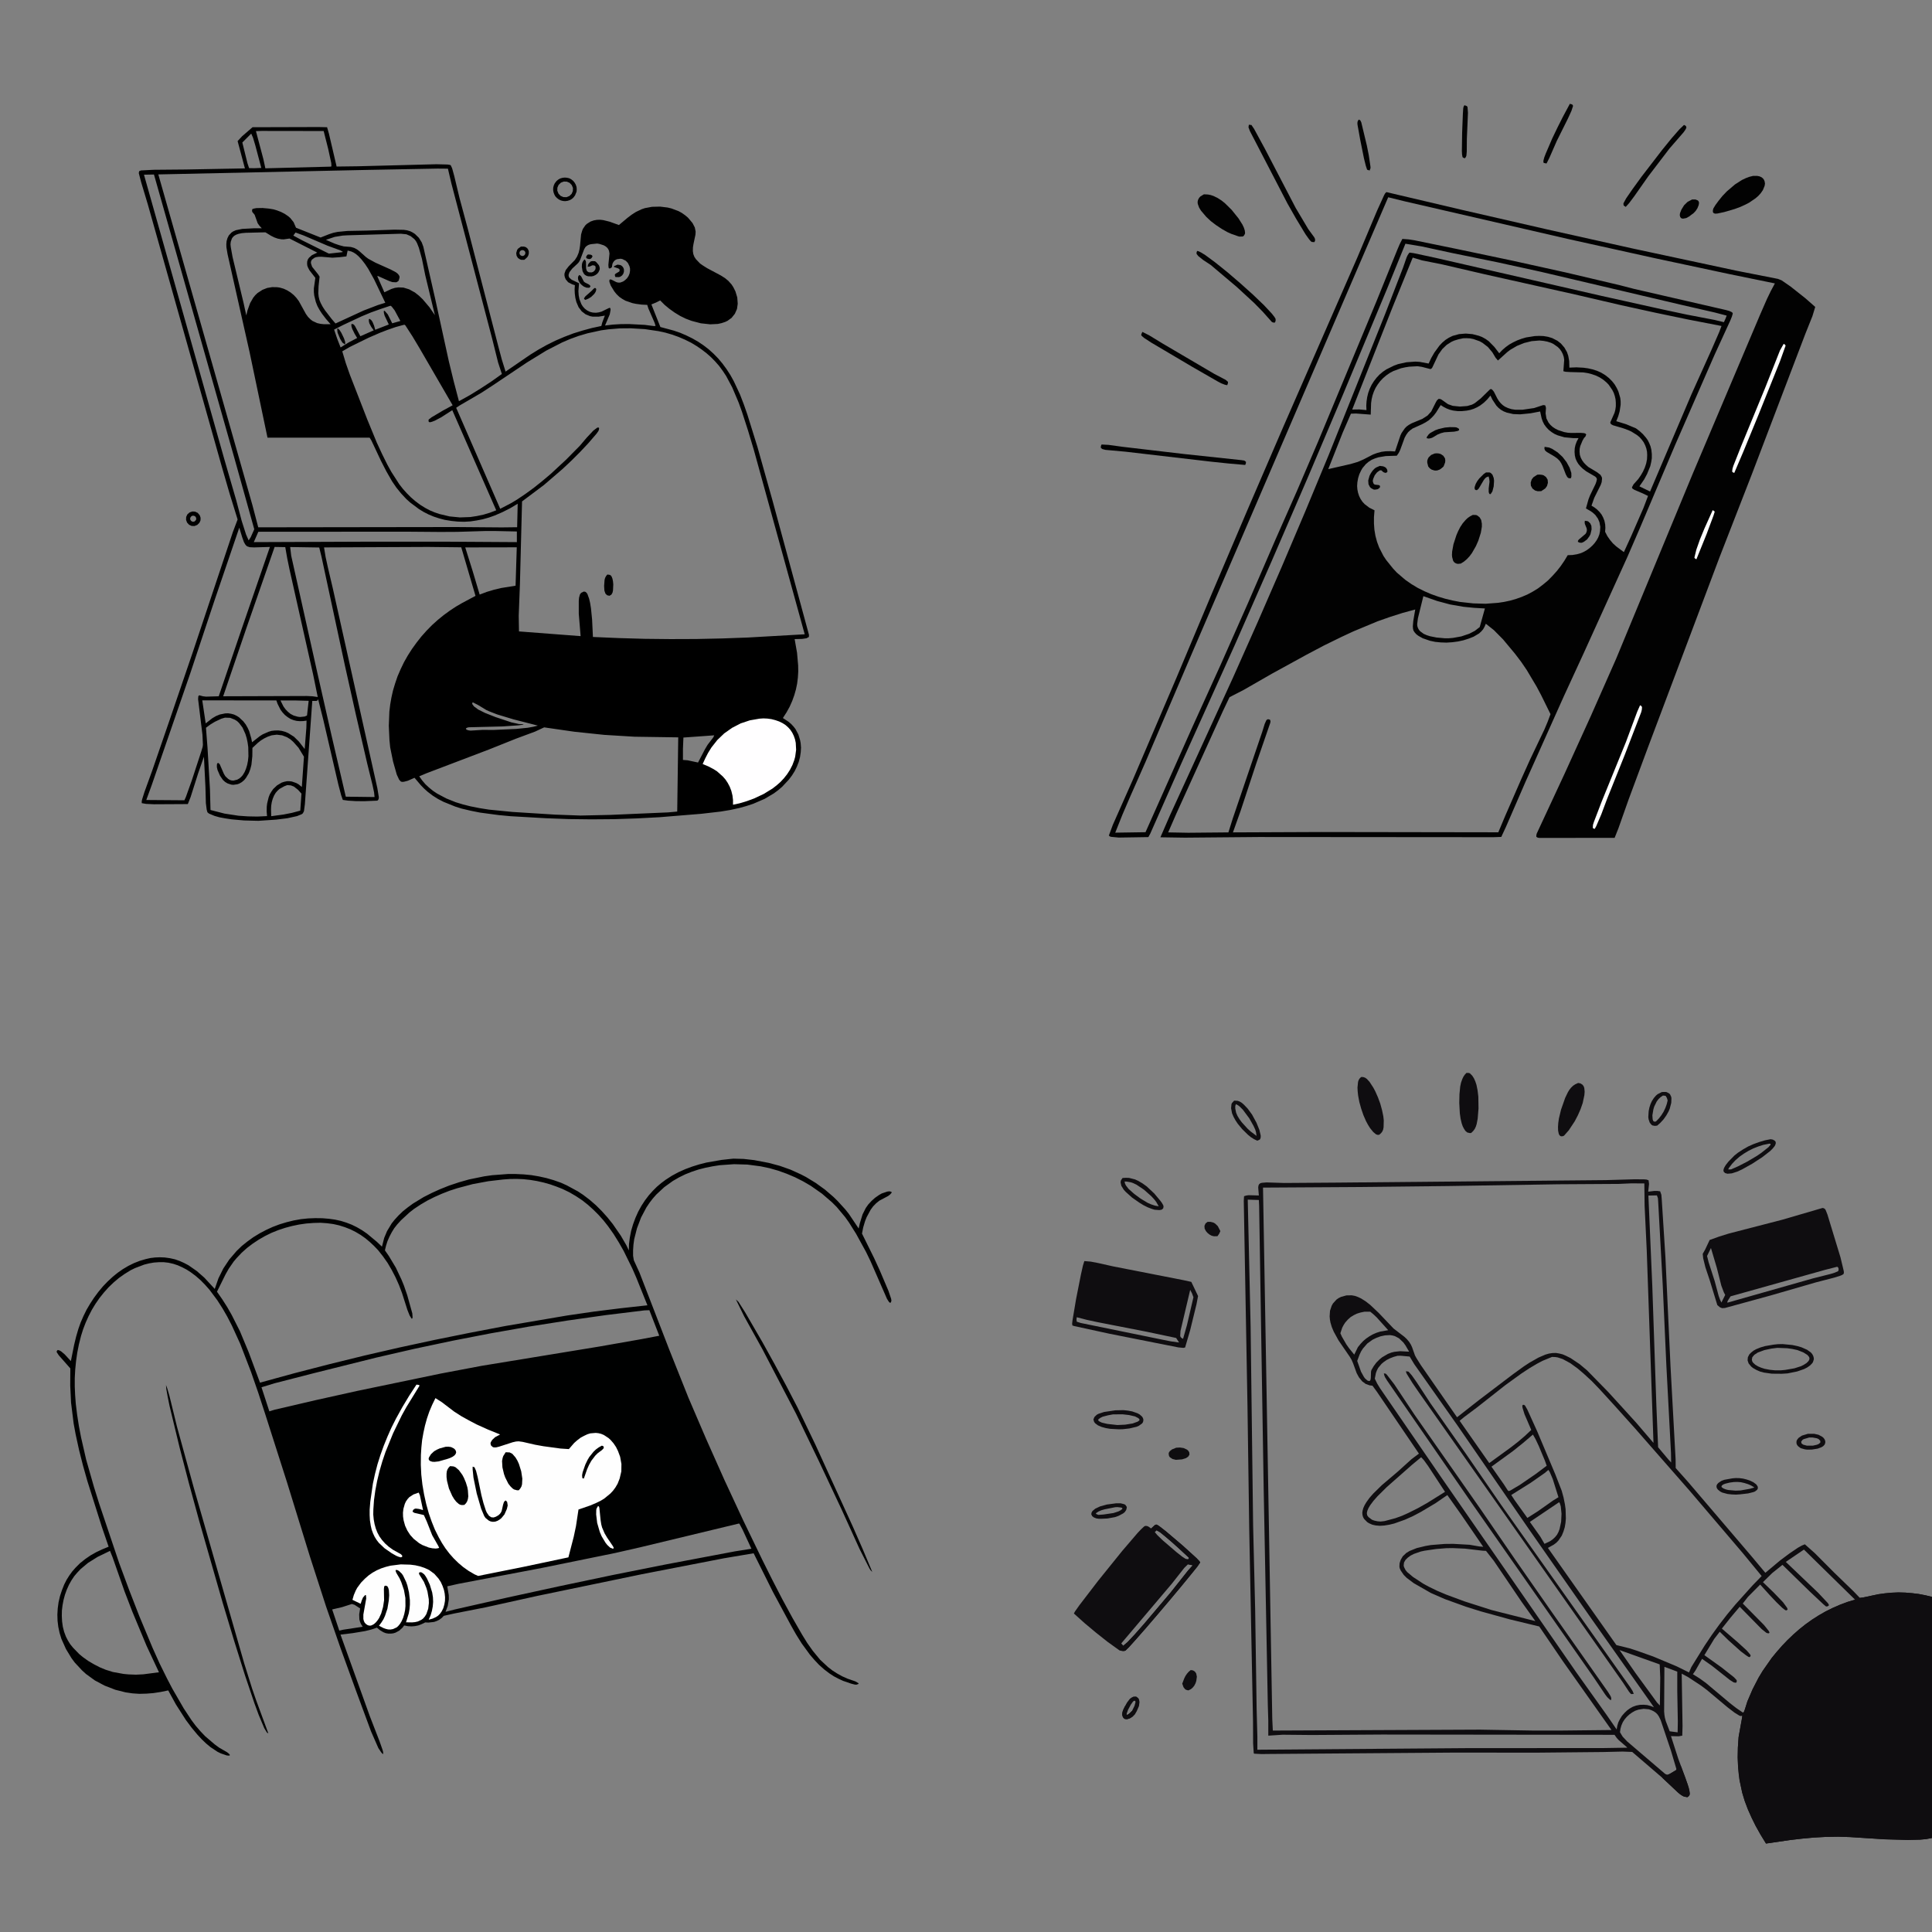 <svg width="4000" height="4000" viewBox="0 0 4000 4000" fill="none" xmlns="http://www.w3.org/2000/svg">
<rect x="0" y="0" width="4000" height="4000" fill="#808080" stroke="none"/>
<path d="M659.579 263.027L677.203 263.41L681.035 276.82L696.935 344.828L740.996 344.253L903.448 340.038L926.628 340.613L932.376 341.571L933.717 343.103L936.207 348.851L940.422 364.176L951.533 410.536L968.966 475.287L1032.38 719.732L1039.08 744.828L1046.74 769.349L1097.89 734.291L1114.94 723.755L1132.38 713.985L1150.19 705.172L1168.58 697.318L1187.16 690.23L1206.32 684.291L1225.48 679.119L1245.02 674.904L1246.94 667.625L1252.3 653.448L1239.66 655.556H1227.01L1221.84 654.598L1212.45 650.766L1204.41 644.636L1197.89 636.015L1193.3 625.287L1191.19 616.667L1190.04 607.663L1189.66 598.659L1190.23 590.422L1184.67 588.697L1176.25 584.291L1171.26 578.353L1169.35 573.755L1168.58 569.732L1168.77 566.092L1171.26 559.195L1177.39 551.341L1190.23 538.314L1194.64 531.418L1197.89 523.755L1199.81 516.092L1200.96 508.429L1203.07 485.441L1205.17 478.161L1206.9 473.755L1211.88 466.475L1215.13 463.41L1222.8 458.621L1229.31 456.322L1236.02 455.172L1242.53 454.981L1249.23 455.747L1262.26 459.004L1281.42 465.9L1299.23 450.958L1307.85 444.444L1316.48 438.889L1328.54 433.142L1335.44 430.843L1350 428.161L1366.67 427.778L1382.38 429.694L1390.23 431.609L1404.98 437.165L1411.88 440.996L1418.39 445.594L1424.33 450.575L1433.72 461.686L1438.51 470.881L1440.23 479.502L1439.85 485.824L1435.82 504.981L1434.67 512.069L1434.48 519.923L1435.44 526.054L1437.55 531.609L1440.8 536.59L1449.43 545.594L1455.17 549.617L1463.98 555.172L1492.72 570.498L1501.15 575.862L1508.05 581.609L1514.56 588.889L1518.2 594.444L1522.61 603.257L1526.44 615.9L1527.39 628.927L1525.86 639.655L1521.46 649.617L1514.75 658.046L1506.32 664.176L1501.53 666.475L1494.06 668.966L1486.21 670.69L1470.31 671.456L1450.96 669.349L1431.99 664.368L1419.73 659.77L1408.05 654.023L1396.74 647.126L1386.02 639.464L1376.05 631.226L1366.86 622.031L1358.05 626.437L1348.66 630.268L1367.24 677.012L1395.02 684.483L1408.43 689.081L1421.26 694.636L1433.72 700.766L1445.4 707.471L1456.51 714.943L1467.24 723.18L1477.2 732.184L1486.78 741.954L1495.79 752.682L1504.21 764.176L1512.26 776.628L1519.35 789.464L1531.99 816.475L1540.04 837.356L1547.32 858.238L1568.2 925.287L1599.43 1036.4L1674.9 1314.37L1674.71 1318.77L1669.73 1321.46L1660.73 1322.8L1645.21 1323.18L1650.19 1351.53L1652.49 1377.78L1652.68 1390.42L1651.92 1402.87L1650.38 1415.33L1647.89 1427.39L1644.44 1439.46L1640.23 1451.15L1635.06 1462.84L1628.54 1474.71L1620.88 1486.59L1632.76 1494.44L1638.12 1499.04L1643.1 1504.41L1646.93 1509.39L1652.87 1520.5L1656.51 1532.38L1657.66 1538.51L1658.43 1547.89L1657.85 1557.28L1656.32 1567.62L1653.64 1577.59L1649.81 1587.36L1645.21 1596.74L1639.66 1605.56L1633.33 1613.98L1619.16 1629.12L1611.3 1635.82L1602.3 1642.53L1583.33 1653.83L1559.39 1664.18L1545.4 1668.77L1531.03 1672.8L1511.69 1677.01L1491.95 1680.27L1452.11 1684.87L1365.52 1691.95L1318.39 1694.44L1271.26 1695.98L1224.14 1696.36L1177.2 1695.79L1130.08 1694.06L1056.9 1689.85L1032.57 1687.55L993.87 1682.38L974.521 1678.54L955.173 1673.95L942.529 1669.92L918.391 1660.15L906.897 1654.21L895.977 1647.32L885.632 1639.46L878.161 1632.76L871.264 1625.67L858.238 1610.34L844.253 1616.48L836.207 1618.58L832.759 1618.77L830.077 1618.2L826.437 1614.37L821.456 1603.64L813.793 1576.63L807.855 1547.51L806.322 1532.38L804.981 1502.68L806.13 1473.37L807.855 1458.81L810.345 1444.44L813.602 1429.89L818.008 1415.13L823.18 1400L829.502 1385.44L836.399 1371.07L844.445 1356.9L853.065 1343.49L862.452 1330.46L872.414 1317.82L883.142 1305.75L894.445 1294.25L906.322 1283.52L918.582 1273.56L931.418 1264.18L944.253 1255.75L957.471 1248.08L984.483 1233.72L954.981 1133.14L885.824 1132.38L670.881 1133.33L674.138 1153.26L678.927 1175.1L688.889 1217.43L781.226 1631.61L784.291 1650.19L784.1 1653.26L783.142 1655.94L781.226 1657.66L753.832 1658.81L736.399 1658.62L720.69 1657.66L709.77 1656.13L706.322 1646.36L700.575 1624.52L669.349 1490.23L658.621 1447.51L657.471 1450.19L654.981 1451.15H646.552L631.226 1664.94L629.31 1679.5L627.012 1683.91L624.521 1685.82L614.943 1689.66L595.019 1694.06L571.839 1696.93L534.866 1699.43L505.364 1698.66L479.502 1696.36L466.858 1694.44L454.406 1692.15L444.253 1689.27L432.759 1684.48L429.502 1681.8L427.969 1676.44L426.245 1663.03L425.287 1628.35L422.222 1566.67L410.345 1600.77L394.636 1650.19L388.889 1664.75L318.774 1665.13L302.491 1664.37L293.487 1662.84V1658.62L294.445 1654.41L299.042 1639.85L314.943 1595.98L352.874 1485.82L399.617 1348.85L482.184 1101.34L491.954 1075.48L475.287 1021.65L459.579 967.433L305.939 422.797L292.337 377.586L287.356 358.429L288.123 354.406L291.954 352.874L318.199 351.533L383.908 350.958L507.088 348.659L491.954 292.146L501.341 281.992L522.797 263.41L659.579 263.027ZM944.445 844.253L1035.63 1053.45L1058.43 1041.57L1070.5 1034.29L1088.12 1022.41L1105.94 1009.39L1123.37 995.402L1140.42 981.034L1172.41 951.341L1200.57 922.797L1214.56 906.322L1228.35 891.571L1236.21 885.632L1238.7 884.866L1240.42 886.207L1240.04 889.464L1238.89 892.529L1235.06 897.893L1218.58 917.05L1201.15 935.632L1183.14 953.64L1164.37 971.264L1126.05 1004.21L1080.84 1038.12L1076.44 1209.77L1073.95 1274.9L1074.52 1307.28L1202.11 1317.05L1198.28 1270.5V1244.06L1198.85 1237.55L1200.77 1230.46L1203.45 1227.2L1208.81 1224.71L1211.88 1225.29L1214.56 1227.39L1216.28 1230.08L1219.73 1239.66L1221.84 1248.66L1223.56 1259.58L1225.86 1282.57L1227.59 1318.77L1281.03 1321.07L1334.67 1322.61L1388.12 1323.18L1441.76 1322.99L1495.21 1321.84L1548.66 1319.92L1666.09 1313.22L1560.73 931.418L1548.66 891.188L1536.21 852.682L1529.31 833.525L1516.09 802.299L1503.45 778.544L1496.36 767.816L1488.89 757.663L1480.65 748.276L1472.03 739.464L1462.64 731.226L1452.68 723.563L1442.34 716.475L1431.23 709.77L1418.2 703.257L1404.79 697.51L1391.38 692.72L1377.59 688.697L1363.41 685.632L1335.06 681.418L1305.94 679.693L1282.95 679.885L1259.77 681.801L1244.64 683.908L1216.48 690.038L1198.28 695.402L1180.84 701.724L1163.79 709.004L1131.03 725.862L1091.38 750.192L1018.77 798.851L996.36 813.41L951.341 839.655L944.445 844.253ZM327.778 361.111L522.605 1045.79L534.674 1091.76L943.104 1091.19L1038.89 1091.95L1070.69 1091.57L1071.84 1042.91L1056.13 1052.3L1040.23 1060.34L1024.33 1067.24L1011.88 1071.65L999.425 1075.1L986.782 1077.59L973.946 1079.5L961.111 1080.27L947.893 1079.89L934.483 1078.54L920.498 1076.25L909.004 1073.18L897.893 1069.54L887.356 1065.13L877.203 1059.96L867.433 1054.02L849.234 1040.42L840.805 1032.76L830.46 1021.65L820.69 1009.58L811.877 996.743L799.809 975.671L788.889 954.406L769.157 912.452L765.326 906.13H553.832L516.667 728.736L471.073 525.862L468.774 511.877L468.583 505.556L469.157 499.234L470.881 493.103L473.755 487.356L479.31 481.418L482.759 479.119L488.314 476.628L501.341 473.946L526.245 472.605H541.954L537.356 467.625L533.525 462.261L527.203 444.636L522.222 438.697L521.839 435.824L522.414 432.95L525.862 431.801L531.035 430.843L543.487 430.651L556.13 431.801L565.709 433.333L573.563 435.632L581.609 438.697L589.464 442.72L596.743 447.701L600.958 451.341L607.855 459.962L612.835 471.456L663.793 491.763L681.226 484.866L690.038 481.992L699.234 480.077L719.157 478.161L759.579 477.395L817.05 475.479L836.015 475.862L842.72 476.82L849.234 478.736L854.215 481.226L859.004 484.291L867.242 492.337L873.18 501.916L876.437 510.728L901.533 621.073L929.119 747.318L939.272 789.08L950.192 830.651L972.989 818.008L995.594 804.023L1017.82 789.464L1039.08 774.33L1031.23 750.383L1018.97 701.149L934.483 379.502L927.395 349.234L905.939 349.042L762.835 351.724L327.778 361.111ZM900.383 652.49L880.46 569.923L873.563 535.824L867.242 513.027L863.41 503.257L860.92 498.851L857.854 495.019L850.192 488.889L841.379 485.057L829.885 483.908L719.732 487.165L709.579 487.74L693.104 490.421L674.713 496.552L692.912 504.406L702.491 507.663L711.878 510.153L726.245 511.303L733.142 513.218L738.697 516.092L743.678 519.732L757.663 532.184L762.644 535.824L777.395 543.87L808.621 557.854L819.54 563.602L822.989 566.284L825.671 569.349L827.203 572.414V574.713L825.671 580.268L824.521 582.184L820.498 584.483L812.452 584.1L806.13 581.992L781.992 571.264L781.226 572.031L795.786 605.172L810.345 598.276L817.625 595.977L824.904 595.019L835.249 595.402L847.127 599.042L859.004 605.556L867.242 612.069L875.096 619.54L889.081 636.015L900.383 652.49ZM684.1 345.019L686.207 344.444L685.824 337.548L679.694 309.195L670.115 271.264L541.571 271.073L529.885 271.456L545.211 329.119L549.425 348.467L684.1 345.019ZM1070.12 1122.41V1100.38L1026.25 1099.43H1004.21L947.127 1101.15L911.494 1101.34L840.422 1100.77L534.866 1100.96L525.479 1122.41L767.05 1121.46H918.582L1070.12 1122.41ZM807.855 633.142L787.74 639.847L768.008 646.935L748.659 654.981L710.537 672.797L691.763 682.376L698.084 701.149L705.173 719.349L721.839 709.004L739.464 699.808L734.291 691.188L729.31 681.035L727.778 676.054L727.395 671.648L728.927 670.498L732.567 672.031L735.058 675.287L746.169 696.169L773.755 683.908L768.774 677.012L764.751 669.54L763.793 665.709L763.602 661.303L764.943 659.962L768.583 662.644L771.264 666.475L774.521 674.33L776.82 682.759L804.981 671.839L796.36 653.64L795.019 648.851L794.445 644.253L796.169 643.295L802.874 650.958L812.069 669.349L828.927 664.559L817.05 642.529L811.111 634.866L809.004 633.142H807.855ZM639.081 1450.96L609.77 1450.19H580.651L586.973 1462.84L591.188 1468.58L595.977 1473.56L601.341 1477.97L607.855 1481.42L616.475 1483.91L621.264 1484.48L630.651 1483.52L635.632 1481.42L639.081 1450.96ZM425.862 1497.7L439.655 1486.97L447.127 1482.57L454.981 1479.31L466.284 1477.01L472.222 1476.82L478.544 1477.78L484.291 1479.31L489.655 1481.8L494.828 1485.06L503.832 1493.49L508.812 1500L512.644 1506.71L515.9 1513.79L520.307 1528.93L521.839 1536.78L537.931 1524.14L543.678 1520.5L555.747 1515.13L562.069 1513.22L568.774 1512.45L576.054 1512.26L583.525 1513.22L590.422 1515.13L596.743 1517.82L608.621 1525.29L618.774 1535.25L630.843 1550.77L634.291 1506.71L634.674 1491.95L627.586 1492.91L620.881 1493.1L614.176 1492.53L607.855 1491L601.533 1488.51L595.402 1484.67L589.847 1480.27L585.058 1475.1L580.843 1469.54L574.521 1456.9L572.222 1450.19L418.774 1450L425.862 1497.7ZM381.801 1656.9L384.866 1650L397.318 1615.13L416.667 1555.94L419.54 1546.36L420.115 1541.95L419.157 1521.26L410.153 1447.7L410.537 1441.95L411.494 1440.04L413.219 1439.66L420.115 1441.57L426.628 1442.34L452.874 1441.57L499.617 1304.21L558.812 1132.38L525.862 1133.33L517.241 1132.95L511.878 1131.23L509.579 1129.5L507.28 1126.44L504.981 1122.22L501.341 1112.07L495.402 1092.53L444.061 1243.3L393.87 1394.25L314.176 1625.29L302.874 1656.32L381.801 1656.9ZM1113.6 1502.3L1062.84 1489.27L1029.31 1479.12L1013.03 1472.8L1007.09 1470.12L989.655 1459.58L978.736 1454.02L977.778 1455.75V1457.66L981.226 1462.45L990.038 1468.97L1004.21 1476.05L1026.05 1484.67L1058.81 1495.59L1074.52 1499.04L1084.1 1499.43L1083.52 1500.19V1499.04L1082.76 1500.38L1073.56 1501.72L1040.04 1504.02L970.69 1505.75L967.241 1506.51L964.559 1508.24L965.134 1509.96L966.475 1510.92L969.923 1512.07L974.33 1512.64L999.617 1511.11L1021.46 1511.3L1068.2 1509.2L1092.91 1506.71L1104.41 1504.6L1113.6 1502.3ZM993.104 1231.03L1007.66 1225.48L1022.41 1221.07L1037.55 1217.43L1067.43 1212.64L1069.92 1133.14L963.218 1133.33L978.544 1182.18L993.104 1231.03ZM522.605 1548.47L522.414 1565.71L520.498 1583.72L518.199 1592.53L515.134 1600.77L509.195 1610.73L505.364 1615.33L500.575 1619.35L495.211 1622.41L491.379 1623.75L483.142 1624.9L478.927 1624.52L471.264 1622.03L466.092 1618.97L461.494 1614.75L455.364 1605.75L450.383 1594.25L449.042 1588.51V1583.52L449.617 1580.65L451.724 1579.5L454.789 1581.99L463.602 1602.3L466.667 1607.28L472.414 1612.64L475.862 1614.75L479.694 1615.9L483.525 1616.09L491.188 1614.18L495.594 1611.69L499.234 1608.62L502.491 1604.98L506.322 1598.66L509.195 1591.95L511.686 1583.91L513.41 1575.1L514.368 1565.71L513.985 1546.74L512.644 1537.36L510.728 1528.16L508.046 1519.54L502.107 1506.32L495.019 1496.93L490.805 1492.91L485.824 1489.85L476.628 1486.21L465.709 1485.82L458.046 1488.12L445.019 1494.25L435.824 1499.81L426.437 1506.71L429.694 1548.85L434.674 1634.1L435.824 1677.01L464.943 1684.48L493.87 1688.89L513.218 1690.23L532.759 1690.61L552.874 1689.66L552.107 1680.08L552.299 1670.11L553.065 1663.6L556.13 1650.96L558.429 1644.83L561.686 1639.27L565.517 1633.72L573.563 1626.05L583.142 1620.31L588.506 1618.58L594.061 1617.43H599.234L604.215 1618.01L613.602 1621.26L618.008 1623.75L624.904 1629.31L629.31 1566.67L618.008 1548.08L607.088 1535.82L600.958 1530.46L594.061 1526.25L584.1 1522.41L572.989 1521.07L562.452 1522.41L554.598 1525.1L547.127 1528.74L540.23 1532.95L533.908 1537.93L522.605 1548.47ZM462.069 1441.57L635.632 1441L646.935 1441.57L657.855 1443.1L648.276 1396.36L599.425 1178.93L594.636 1155.75L590.613 1132.76L568.582 1132.38L510.345 1299.81L462.069 1441.57ZM538.697 481.226L508.621 481.992L500.383 482.759L493.295 484.291L488.697 486.015L485.058 488.123L482.184 490.805L480.077 493.87L477.778 500.575L477.203 505.747L477.778 511.494L481.418 531.801L504.406 627.778L509.962 653.065L512.261 643.103L517.816 627.586L524.33 616.284L528.353 611.303L533.142 606.705L543.487 600L553.257 596.169L563.41 594.444L573.946 594.636L579.119 595.402L587.165 597.701L594.636 601.149L601.724 605.556L608.238 610.92L613.793 616.858L618.774 623.563L633.333 650L637.74 656.13L643.104 661.494L647.127 664.559L656.705 668.966L663.602 670.498L670.498 671.264H684.483L674.904 660.345L666.475 649.234L661.494 641.571L657.088 633.525L653.832 625.096L650.575 611.877L649.809 604.789V597.126L652.874 575.287L640.805 559.77L637.74 554.023L636.207 550L635.824 545.785L636.015 541.379L637.356 537.165L639.655 533.717L645.977 528.161L656.897 522.989L599.425 493.87L587.356 495.594L582.376 495.402L575.096 494.061L568.008 491.571L561.111 488.123L549.617 481.035L538.697 481.226ZM868.008 1607.28L874.138 1615.9L880.843 1623.75L888.506 1630.84L896.552 1637.36L905.173 1643.1L923.946 1653.07L943.487 1660.92L958.621 1665.52L973.755 1669.35L993.104 1673.18L1012.45 1676.25L1061.11 1681.03L1149.23 1686.59L1201.92 1688.51L1263.41 1687.16L1382.95 1681.99L1402.11 1680.27L1404.21 1526.63L1313.6 1525.29L1250.96 1521.46L1188.89 1514.94L1126.63 1505.94L1107.66 1514.75L1068.39 1529.31L1011.88 1551.92L882.95 1600.96L868.008 1607.28ZM1413.98 1573.37L1423.75 1574.14L1445.21 1578.74L1459.58 1551.15L1464.94 1542.15L1476.82 1526.63L1478.74 1522.41L1414.94 1527.01L1413.98 1550.19V1573.37ZM526.054 348.276L540.996 347.701L528.544 300.766L523.755 284.866L520.115 276.628L501.724 295.019L512.261 337.739L515.709 348.084L526.054 348.276ZM1252.68 673.946L1268.77 672.031L1285.06 671.073L1301.72 670.881L1334.67 672.605L1354.02 675.096L1357.28 674.713L1355.36 668.391L1342.34 638.506L1340.04 631.226L1328.35 630.651L1316.86 629.119L1309.39 627.586L1295.02 622.605L1288.51 618.966L1282.18 614.559L1276.44 609.004L1271.84 603.257L1264.56 591.379L1261.69 583.525V579.694L1263.41 578.353L1266.28 579.119L1276.05 584.1L1279.69 585.057H1284.1L1290.23 582.759L1294.25 579.885L1298.28 576.054L1301.34 571.456L1303.45 566.284L1304.41 560.92V555.939L1303.26 551.149L1300 544.444L1295.59 539.847L1288.7 536.398L1284.87 535.632L1277.78 536.59L1274.52 537.931L1271.65 540.23L1269.54 543.103L1268.01 546.169L1266.86 553.065L1264.75 554.981L1262.07 555.939L1260.54 555.172L1259.96 553.448L1259.58 548.276L1261.88 524.904L1260.92 519.54L1259.58 516.284L1257.47 513.218L1254.21 510.345L1250 507.854L1241 504.981L1236.4 504.215L1223.37 505.556L1219.16 506.705L1215.52 508.621L1212.26 511.303L1209.39 516.092L1201.34 537.548L1198.66 542.529L1195.98 545.594L1184.87 555.939L1178.93 563.602L1177.2 568.966L1177.39 571.839L1178.54 574.713L1183.52 579.119L1198.85 586.399L1197.51 602.874L1198.08 611.303L1199.62 619.349L1203.64 629.694L1206.51 634.291L1210.54 638.889L1215.52 642.72L1221.26 645.594L1227.2 647.126L1233.91 647.51L1239.66 646.743L1245.4 645.211L1260.73 637.739L1262.26 637.356L1263.6 637.931L1264.18 641.379L1262.45 650.766L1252.68 673.946ZM680.843 525.096L709.004 522.031L709.579 521.073L704.598 518.391L677.969 508.621L628.736 487.548L611.878 481.418L607.28 487.74L625.479 497.51L680.843 525.096ZM594.828 1625.48L588.697 1627.78L578.736 1633.33L574.521 1637.16L570.69 1641.57L567.433 1647.13L564.56 1654.02L562.644 1660.92L561.494 1668.01L561.111 1675.29L561.494 1689.85L586.973 1686.4L604.406 1682.95L621.648 1678.35L624.138 1643.1L617.05 1635.25L608.621 1628.54L602.107 1626.05L594.828 1625.48ZM719.732 518.774L717.241 530.843L702.682 532.567L688.123 533.525L665.901 531.609H660.153L654.598 532.375L651.341 533.525L645.786 537.548L644.445 540.038L643.678 542.529L643.87 545.402L646.169 552.299L658.812 568.199L661.686 572.797L659.579 592.146L659.004 607.471L659.77 614.368L661.303 620.881L663.985 627.395L667.816 634.674L672.605 642.146L686.782 660.536L694.636 669.732L752.874 642.912L782.376 631.609L797.701 626.82L774.521 578.353L762.261 556.322L755.747 546.552L748.659 537.356L741.763 530.077L736.782 525.862L731.992 522.797L727.395 520.69L719.732 518.774ZM518.966 1112.45L526.437 1095.79L485.058 947.701L318.774 361.303L298.084 361.686L464.368 950.575L489.272 1036.4L500.383 1078.35L509.387 1106.51L514.751 1118.77L518.966 1112.45ZM708.621 727.395L715.901 751.724L724.521 776.245L760.537 868.774L780.077 916.284L790.996 939.847L802.107 962.261L810.153 976.82L826.628 1002.49L834.1 1012.07L842.146 1021.07L850.958 1029.89L860.345 1037.93L870.115 1045.21L880.268 1051.53L889.655 1056.51L899.617 1060.73L909.77 1064.18L930.651 1069.16L952.107 1071.26L973.563 1070.5L987.356 1068.39L1000.96 1065.52L1014.37 1061.49L1027.39 1056.51L936.399 849.234L913.41 863.985L900.383 870.881L894.445 873.18L889.847 874.329L887.74 873.372L887.165 871.073L887.548 868.582L893.487 863.985L917.433 849.808L937.165 839.081L869.157 721.839L854.406 697.126L839.464 673.946L837.931 672.414L835.632 672.605L818.966 677.203L802.874 682.759L786.973 688.889L763.602 699.042L740.422 710.345L724.138 718.391L708.621 727.395ZM775.479 1650.19L774.521 1640.61L771.264 1625.29L760.345 1581.03L736.973 1480.27L714.368 1379.12L665.517 1152.11L660.92 1133.52L600.766 1132.57L602.874 1150.38L657.663 1395.79L686.399 1522.61L715.901 1649.43L775.479 1650.19Z" fill="black"/>
<path d="M1257.47 1189.46L1262.64 1190.23L1264.75 1191.57L1266.28 1193.68L1268.01 1198.08L1269.16 1203.83L1269.73 1209.96L1269.16 1222.22L1268.2 1226.82L1265.9 1231.03L1261.88 1233.52L1256.9 1232.38L1253.45 1228.93L1251.34 1222.8L1250.77 1213.03L1251.72 1200.38L1252.87 1196.36L1254.79 1192.72L1257.47 1189.46Z" fill="black"/>
<path d="M1572.22 1487.93L1580.46 1487.36L1588.7 1487.74L1597.13 1488.89L1605.36 1491L1613.03 1493.68L1620.5 1497.32L1626.63 1501.34L1631.99 1506.13L1636.59 1511.3L1640.42 1517.24L1643.49 1523.56L1645.98 1530.65L1647.51 1537.93L1648.28 1552.3L1646.36 1566.67L1644.44 1573.75L1640.61 1583.91L1635.63 1593.68L1629.69 1602.87L1623.18 1611.11L1615.9 1618.97L1607.85 1626.05L1599.43 1632.57L1581.03 1643.87L1561.49 1653.07L1546.36 1658.62L1531.03 1663.22L1517.62 1666.09V1656.32L1516.48 1646.93L1514.18 1637.55L1510.73 1628.54L1506.51 1620.69L1501.92 1613.79L1496.55 1607.66L1484.48 1596.93L1477.59 1592.53L1466.67 1586.78L1454.79 1581.8L1460.15 1570.11L1466.09 1558.62L1472.99 1547.51L1485.06 1532.18L1499.43 1518.39L1515.71 1506.9L1533.52 1497.7L1552.49 1491.38L1572.22 1487.93Z" fill="#FFFEFF"/>
<path d="M1210.15 536.973L1212.64 540.038L1213.22 542.912L1213.41 555.556L1214.56 559.77L1215.71 561.686L1219.16 563.793L1225.1 563.985L1227.97 562.835L1230.27 561.111L1231.99 558.812L1232.95 556.897L1233.14 553.448L1232.76 551.341L1230.46 549.617L1226.63 549.234L1221.07 551.724L1216.67 552.299L1217.43 548.084L1218.97 545.402L1223.18 541.188L1226.82 540.613L1230.84 540.805H1231.99L1235.06 543.295L1240.04 549.234L1241.38 553.065L1241.76 555.939L1241.38 558.621L1239.08 563.602L1236.4 566.858L1232.95 569.349L1229.12 571.264L1224.9 572.222L1217.62 572.031L1213.98 570.881L1210.92 568.966L1208.81 566.667L1206.13 561.494L1204.6 552.49L1204.79 547.893L1205.56 544.061L1207.28 540.613L1210.15 536.973Z" fill="black"/>
<path d="M1278.35 547.893L1283.91 548.659L1286.21 549.617L1288.51 551.533L1290.61 554.406L1291.76 557.663V562.644L1290.42 566.858L1287.93 570.307L1283.72 573.18L1280.84 573.755L1274.14 573.563L1273.18 571.073L1272.99 568.391L1274.71 566.475L1281.99 562.261L1282.95 559.962L1282.57 557.471L1280.08 555.747L1271.07 552.682V551.341L1278.35 547.893Z" fill="black"/>
<path d="M1199.04 569.349L1202.11 570.881L1203.64 572.988L1208.81 582.95L1211.11 584.866L1218.77 588.697L1221.07 590.421L1222.61 592.72L1220.31 595.785L1214.37 595.594L1209 593.487L1204.79 590.421L1201.15 586.782L1197.7 581.034L1196.74 577.586V573.18L1199.04 569.349Z" fill="black"/>
<path d="M1230.65 596.36L1233.14 596.552L1234.48 598.467L1234.1 601.533L1232.95 604.598L1230.46 608.429L1223.95 614.751L1218.39 618.199L1212.07 620.881L1210.15 619.732L1209 617.816L1212.07 613.41L1224.52 602.49L1230.65 596.36Z" fill="black"/>
<path d="M1217.24 526.82L1222.61 527.203L1225.29 528.352L1226.82 530.46L1225.29 533.525L1222.61 536.015L1219.54 536.398L1215.13 535.249L1213.22 532.759L1214.75 529.31L1217.24 526.82Z" fill="black"/>
<path d="M698.851 679.502L703.065 683.333L706.705 689.08L712.069 700.192L714.368 706.897L714.751 710.345L714.368 713.218L709.004 709.387L704.406 701.916L698.851 688.506L698.276 682.376L698.851 679.502Z" fill="black"/>
<path d="M1164.37 368.199L1169.16 367.625L1173.95 368.008L1178.74 369.157L1182.95 371.456L1186.78 374.521L1189.85 378.352L1192.15 382.567L1193.68 387.165L1194.06 391.954L1193.68 396.935L1190.61 404.406L1187.74 408.429L1184.29 411.686L1180.08 414.176L1175.48 415.709L1170.31 416.475L1165.52 416.092L1161.11 414.943L1156.9 412.835L1153.07 409.962L1149.81 406.513L1147.51 402.299L1145.98 397.893L1145.21 393.295L1145.4 388.506L1146.55 383.908L1148.47 379.693L1152.11 374.904L1155.75 371.839L1159.77 369.54L1164.37 368.199ZM1172.99 408.238L1178.93 405.747L1183.52 401.341L1186.02 395.594L1186.21 389.08L1183.72 383.142L1179.31 378.544L1173.56 376.054L1167.24 375.862L1161.3 378.161L1156.51 382.759L1154.02 388.506L1153.83 394.828L1156.32 400.958L1160.73 405.556L1166.48 408.046L1172.99 408.238Z" fill="black"/>
<path d="M398.084 1059L403.448 1059.2L409.387 1061.88L413.601 1066.86L415.326 1072.03L415.134 1077.39L412.835 1082.38L408.429 1086.78L402.682 1089.08L396.743 1088.89L391.379 1086.4L387.356 1081.99L385.249 1076.44L385.441 1070.31L387.931 1064.94L392.529 1060.92L398.084 1059ZM402.682 1079.69L405.556 1076.82L406.322 1074.33L405.939 1071.84L404.598 1069.54L402.49 1068.2L399.808 1067.62L397.318 1068.2L395.402 1069.73L394.061 1071.84L393.678 1074.14L394.253 1076.44L395.594 1078.35L397.51 1079.69L399.808 1080.27L402.682 1079.69Z" fill="black"/>
<path d="M1078.54 510.536H1084.87L1089.08 511.877L1092.53 514.942L1094.83 519.732V525.096L1093.68 529.119L1091.57 532.567L1085.63 537.931H1079.5L1077.01 537.165L1072.41 534.291L1069.54 529.502L1068.77 523.946L1070.69 517.433L1072.61 514.751L1078.54 510.536ZM1082.95 529.885L1085.06 528.927L1086.59 527.395L1087.55 525.287L1087.74 522.988L1086.97 520.69L1085.25 518.965L1083.33 518.008L1080.84 517.816L1078.54 518.582L1076.63 520.115L1075.67 522.414L1075.48 524.904L1076.44 527.203L1078.16 528.927L1080.46 529.885H1082.95Z" fill="black"/>
<path d="M2870.31 397.701L3025.1 434.1L3202.87 474.904L3380.65 514.559L3595.4 560.536L3681.03 577.395L3688.7 580.46L3707.28 593.295L3737.74 617.433L3758.24 635.441L3752.49 654.406L3737.55 691.762L3627.78 979.885L3559.77 1154.6L3412.45 1545.98L3372.03 1654.79L3350.77 1714.94L3342.91 1734.67L3187.36 1734.87L3183.72 1734.29L3180.84 1732.57V1729.31L3181.61 1725.86L3239.46 1601.53L3293.49 1482.76L3346.17 1363.6L3504.6 980.843L3643.68 652.49L3658.24 619.157L3666.09 602.874L3674.71 586.782L3580.27 567.433L3427.59 534.866L3246.55 494.828L2909.2 417.05L2874.14 408.429L2465.9 1357.09L2371.65 1577.59L2339.46 1650.38L2323.75 1686.97L2309 1723.95L2371.65 1722.99L2468.01 1506.7L2526.63 1377.59L2584.1 1247.89L2640.42 1117.82L2685.25 1016.28L2728.93 914.368L2850 623.372L2892.91 517.241L2897.89 505.556L2903.45 494.636L2916.28 495.594L2929.5 497.701L3019.16 516.092L3131.23 539.655L3242.91 564.368L3354.21 590.613L3382.95 598.084L3573.75 641.954L3580.46 643.87L3585.06 645.977L3586.78 647.318L3587.55 649.234L3585.44 656.13L3582.57 663.218L3549.62 735.057L3468.2 921.264L3394.25 1095.59L3369.16 1153.45L3278.35 1353.45L3237.93 1441.19L3157.85 1619.92L3118.2 1711.3L3108.24 1732.76L3092.34 1733.33L2605.75 1732.95L2453.26 1734.29L2402.49 1733.52L2422.41 1687.74L2553.07 1402.3L2604.02 1287.74L2654.02 1172.8L2703.07 1057.28L2751.15 941.379L2867.82 650L2904.98 553.831L2912.07 533.333L2914.37 528.352L2917.43 523.755L2918.58 522.989L2927.01 524.138L2971.65 533.716L3315.13 612.452L3440.23 640.23L3492.34 651.341L3550.19 662.452L3569.16 667.05L3572.22 660.345L3574.9 653.448L3550.77 647.126L3478.16 630.46L3189.85 562.644L3099.81 542.912L3009.58 524.521L2943.1 510.153L2909.77 504.598L2872.03 597.318L2780.27 817.433L2706.9 990.421L2632.38 1162.84L2556.71 1334.87L2445.98 1580.27L2381.61 1725.67L2377.59 1733.14L2316.28 1734.1L2300.19 1732.57L2297.7 1731.61L2295.79 1729.89L2304.02 1707.66L2345.4 1614.37L2436.21 1402.11L2509 1228.93L2582.57 1056.13L2656.9 883.716L2809.96 533.716L2851.15 436.015L2865.71 404.023L2867.62 400.575L2870.31 397.701ZM2545.59 1443.49L2531.99 1472.03L2435.44 1684.67L2418.58 1723.37L2460.15 1724.14L2543.3 1723.37L2552.11 1695.21L2613.41 1514.94L2618.39 1498.85L2621.84 1491.19L2624.14 1489.27H2626.82L2629.5 1490.23L2630.46 1493.1L2630.08 1496.17L2600.96 1580.65L2568.58 1678.74L2552.68 1723.37L2735.82 1722.61L3102.11 1723.18L3116.09 1689.85L3149.04 1614.37L3168.01 1572.22L3197.51 1510.34L3204.21 1494.44L3210.15 1478.54L3190.8 1439.27L3181.23 1421.26L3160.92 1387.16L3149.43 1370.31L3136.78 1353.64L3111.88 1323.75L3092.91 1304.6L3076.25 1291.38L3073.56 1297.7L3070.5 1303.07L3066.67 1307.47L3062.26 1311.49L3050.96 1318.2L3040.8 1322.22L3029.89 1325.67L3018.39 1328.16L3006.71 1329.69L2995.02 1330.46L2983.14 1330.08L2971.46 1328.93L2960.54 1326.63L2945.59 1321.46L2936.4 1316.28L2932.38 1313.22L2928.93 1309.39L2926.44 1305.56L2925.48 1301.72L2925.1 1296.74L2926.05 1285.63L2930.08 1261.88L2904.02 1268.97L2878.16 1277.2L2852.49 1286.21L2802.3 1307.09L2777.59 1318.58L2740.8 1336.59L2704.6 1355.75L2633.33 1394.83L2575.29 1428.16L2545.59 1443.49ZM2891.95 943.487L2869.16 944.253L2854.21 946.743L2846.93 949.042L2840.04 951.916L2833.72 955.939L2827.78 960.92L2820.88 969.157L2818.01 974.138L2814.37 981.801L2811.88 989.847L2810.34 998.276L2809.77 1006.32L2810.34 1013.41L2811.69 1020.11L2813.79 1026.63L2816.86 1032.95L2820.69 1038.7L2825.48 1043.87L2835.06 1051.15L2845.79 1056.51L2844.64 1070.69V1084.1L2845.59 1096.93L2847.7 1109.39L2850.96 1121.65L2855.36 1133.52L2864.18 1150.77L2869.92 1159.39L2884.1 1177.01L2891.95 1185.44L2909.39 1200.38L2922.03 1209.2L2935.06 1217.05L2948.85 1223.95L2963.03 1230.08L2977.59 1235.25L2992.34 1239.66L3007.47 1243.29L3022.41 1246.17L3050 1249.23L3075.67 1250L3101.53 1248.08L3114.18 1246.17L3126.63 1243.49L3138.7 1240.04L3150.57 1235.82L3162.26 1230.84L3173.37 1224.9L3184.29 1218.2L3194.64 1210.34L3204.98 1201.72L3214.37 1192.15L3223.18 1182.38L3231.42 1171.84L3238.89 1160.92L3245.79 1149.43L3255.75 1149.04L3264.94 1147.51L3273.56 1145.02L3279.5 1142.34L3285.44 1138.89L3291.19 1134.67L3296.93 1129.5L3301.53 1124.33L3305.56 1118.77L3308.81 1112.84L3311.3 1106.32L3312.64 1099.81L3313.22 1090.8L3311.49 1081.23L3308.43 1073.95L3302.87 1066.09L3297.32 1061.11L3292.91 1058.05L3283.52 1052.68L3288.7 1034.1L3292.15 1025.29L3303.45 1001.92L3305.17 996.935L3306.13 992.72L3305.94 990.805L3304.79 988.697L3302.49 986.59L3284.1 975.862L3276.44 969.923L3271.84 965.326L3267.82 960.536L3264.56 955.172L3262.07 949.425L3260.54 942.912L3259.96 935.632L3260.34 927.969L3261.88 920.881L3264.56 913.793L3268.2 907.088H3257.09L3238.89 905.364L3225.1 901.341L3218.58 898.467L3212.45 894.636L3206.32 889.847L3201.34 884.483L3197.13 878.736L3194.06 872.605L3191.76 866.092L3188.7 851.916L3168.58 855.747L3147.13 857.854L3132.95 857.28L3119.54 854.215L3113.22 851.724L3107.28 848.276L3102.3 844.253L3098.08 839.847L3089.85 827.395L3085.82 818.965L3079.31 826.82L3072.22 833.716L3064.37 839.655L3058.05 843.295L3051.34 846.36L3044.25 848.659L3036.59 850.192L3027.01 851.149H3017.62L3008.43 850L3001.72 848.276L2995.21 845.785L2988.89 842.529L2982.76 838.697L2973.37 853.831L2968.58 860.153L2963.6 865.326L2958.24 870.115L2951.72 874.329L2944.64 878.161L2924.71 887.165L2919.92 890.613L2915.33 894.828L2911.49 900.192L2908.24 906.13L2898.85 931.801L2895.79 937.931L2891.95 943.487ZM2796.93 856.513L2779.89 895.785L2750 971.264L2796.17 960.728L2811.11 956.322L2822.61 951.341L2842.72 940.996L2851.53 937.739L2860.15 935.441L2868.97 934.291L2878.35 934.1L2888.31 934.674L2899.43 901.533L2901.92 896.36L2908.24 887.165L2912.07 883.142L2916.86 879.693L2922.61 876.437L2944.83 867.241L2955.56 860.345L2963.22 851.916L2972.41 833.525L2974.9 829.119L2978.35 825.862L2981.8 826.054L2984.67 827.395L2997.89 836.782L3007.66 840.23L3022.61 841.762L3037.74 840.613L3047.7 837.739L3053.64 834.483L3065.71 824.904L3084.29 806.705L3086.02 805.556H3086.97L3088.12 805.747L3090.8 808.238L3093.1 811.303L3100.19 825.287L3103.64 830.651L3107.47 835.249L3111.49 838.889L3115.9 841.954L3122.61 845.019L3129.5 847.126L3137.16 848.276H3152.49L3176.25 844.828L3194.25 838.889L3196.74 838.697L3199.43 839.464L3200.77 844.444L3200 855.747L3201.72 866.284L3205.94 874.713L3209.96 879.693L3214.56 883.908L3220.12 887.548L3225.86 890.421L3238.7 894.636L3246.36 895.977L3253.07 896.36L3272.61 896.169L3279.5 896.743L3282.18 897.51L3284.1 899.425L3282.57 903.64L3279.5 906.897L3276.44 912.261L3271.84 923.372L3270.5 929.31L3270.31 935.441L3270.88 941.571L3272.8 947.51L3275.67 953.065L3279.31 958.046L3283.72 962.644L3288.51 966.858L3306.7 977.778L3313.6 983.142L3316.48 988.123L3316.86 991.188L3316.09 998.276L3314.18 1003.83L3300.77 1030.65L3295.02 1046.93L3301.34 1050.77L3306.9 1055.17L3311.69 1059.96L3315.9 1065.33L3319.16 1071.46L3321.84 1078.35L3323.37 1085.82L3323.75 1093.29L3323.18 1100.96L3327.97 1110.15L3333.33 1117.82L3339.27 1124.9L3346.17 1131.23L3362.07 1143.1L3377.39 1109.58L3402.68 1051.53L3412.07 1026.82L3400.96 1021.46L3383.91 1014.18L3379.69 1011.49L3378.74 1009L3381.99 1002.87L3391.76 991.954L3396.93 984.483L3401.53 976.628L3405.36 968.199L3408.24 959.578L3409.96 950.766L3410.34 941.954L3409.96 935.249L3408.62 928.736L3406.32 922.222L3403.07 915.709L3399.04 910.153L3394.44 904.981L3389.27 900.766L3377.59 893.487L3371.26 890.613L3361.49 886.973L3339.46 880.46L3336.02 878.544L3334.48 876.82L3333.91 874.521L3342.72 854.598L3344.44 848.084L3345.4 841.188V833.908L3344.83 826.82L3343.3 819.923L3341.19 813.602L3338.12 807.471L3330.65 796.552L3326.05 791.762L3319.16 786.015L3311.69 781.226L3303.64 777.395L3295.21 774.521L3286.78 772.414L3278.16 771.073L3250.57 770.307L3241.38 769.732L3236.78 768.582L3238.51 744.828L3237.55 738.889L3235.63 733.142L3232.95 727.778L3229.5 722.797L3225.1 718.391L3216.09 712.069L3211.3 709.77L3203.45 707.28L3195.4 705.747L3187.16 704.981L3171.07 706.322L3155.56 710.153L3140.8 716.092L3127.01 724.138L3120.69 728.927L3101.34 746.36L3096.55 740.805L3089.66 729.31L3080.46 718.391L3069.54 709.962L3063.41 706.513L3050.38 701.916L3043.49 700.575L3036.21 700.192L3029.31 700.383L3019.54 702.49L3010.73 705.172L3005.17 707.663L2995.21 713.985L2986.21 722.605L2978.16 733.908L2965.52 760.728L2963.98 762.835L2961.69 764.176L2943.87 759.579L2934.87 758.238L2917.62 759.195L2909.2 760.536L2900.57 762.452L2884.48 768.391L2877.01 772.414L2869.92 777.395L2863.22 783.142L2857.28 789.464L2852.3 796.169L2847.89 803.257L2844.44 810.728L2841.76 818.391L2839.85 826.437L2838.7 834.674L2837.93 858.429L2807.28 856.13L2796.93 856.513ZM2946.93 1234.29L2935.63 1280.08L2934.1 1292.34L2934.48 1296.36L2935.63 1300L2937.55 1303.64L2940.23 1306.9L2947.51 1312.26L2954.02 1315.13L2960.73 1317.24L2974.14 1319.92L2991.19 1321.46H2999.81L3008.43 1320.69L3025.48 1317.62L3041.95 1312.07L3053.45 1306.13L3063.6 1298.28L3074.33 1259.77L3051.53 1258.43L3030.27 1256.32L3002.49 1251.53L2975.29 1244.25L2946.93 1234.29ZM2924.9 533.333L2882.38 637.931L2799.62 847.893L2814.37 847.701L2829.12 849.042L2828.74 839.847L2829.31 830.843L2830.65 822.031L2832.76 813.41L2835.82 804.981L2839.66 796.935L2844.44 789.272L2850.19 781.801L2856.13 775.479L2863.03 769.732L2870.31 764.751L2886.21 756.897L2894.64 753.831L2912.07 750L2930.27 748.659L2939.46 749.234L2957.85 752.682L2963.22 741.188L2969.73 729.885L2980.08 715.709L2986.02 709.387L2992.53 703.831L2999.62 699.234L3007.47 695.402L3020.69 691.762L3034.67 690.613L3048.47 691.762L3061.88 695.211L3068.39 697.701L3075.67 701.724L3082.38 706.513L3093.87 718.199L3104.02 731.418L3110.34 724.713L3117.43 718.582L3124.9 713.218L3133.14 708.621L3141.57 704.598L3150.38 701.341L3159.39 698.659L3177.59 695.785L3186.97 695.402L3195.98 695.785L3204.98 697.318L3213.79 700L3224.52 705.556L3231.61 711.111L3238.89 719.54L3244.25 728.927L3246.93 736.782L3248.85 747.51L3249.23 761.111L3263.79 760.536L3278.35 761.303L3287.93 762.644L3297.13 764.751L3306.32 767.625L3314.94 771.456L3323.18 776.437L3331.23 782.759L3337.74 789.272L3343.3 796.36L3347.89 804.406L3350.77 810.728L3354.6 823.946L3355.36 830.843V837.931L3353.26 851.916L3350.38 861.877L3346.36 872.031L3366.86 878.352L3386.97 886.782L3394.64 892.529L3401.53 898.851L3407.47 905.747L3411.49 911.303L3414.56 917.433L3417.24 924.138L3418.97 931.226L3419.92 940.038V948.659L3418.58 957.088L3416.67 965.326L3410.15 981.226L3404.02 992.72L3394.25 1006.9L3416.28 1017.62L3502.11 816.092L3543.68 723.755L3559.58 687.165L3564.18 674.904L3494.83 661.494L3425.86 647.126L3356.9 631.992L3260.54 609.579L3074.52 568.008L2985.44 547.318L2944.06 539.08L2924.9 533.333Z" fill="#020202"/>
<path d="M3049.23 1066.09L3056.13 1066.28L3058.81 1067.43L3063.41 1071.07L3066.67 1076.63L3068.01 1084.29V1090.61L3065.9 1103.07L3060.73 1119.35L3055.75 1130.65L3047.51 1145.02L3042.53 1151.72L3036.97 1157.66L3030.84 1162.84L3024.33 1166.86L3018.39 1167.43L3015.52 1166.86L3012.64 1165.52L3010.34 1163.6L3008.62 1161.11L3006.51 1153.45L3006.13 1148.85L3006.51 1141.76L3009.2 1127.01L3015.33 1108.05L3018.97 1099.62L3023.18 1091.38L3028.35 1083.52L3034.29 1076.63L3038.7 1072.41L3043.68 1068.97L3049.23 1066.09Z" fill="#020202"/>
<path d="M2956.9 965.517L2954.98 957.854V954.023L2956.13 950.192L2957.85 946.935L2963.03 941.954L2970.31 938.889L2974.71 938.506L2978.93 938.889L2982.95 940.038L2988.31 943.678L2991.76 949.042L2992.34 953.448L2991.95 957.471L2988.89 965.517L2981.8 971.264L2977.59 973.18L2972.8 973.946L2969.54 973.755L2963.22 971.456L2960.54 969.54L2956.9 965.517Z" fill="#020202"/>
<path d="M2956.9 965.517H2988.89L2981.8 971.264L2977.59 973.18L2972.8 973.946L2966.28 972.988L2963.22 971.456L2960.54 969.54L2956.9 965.517Z" fill="#020202"/>
<path d="M3182.95 982.759L3187.93 982.567L3192.91 983.142L3195.98 984.1L3200.96 987.739L3204.21 993.104L3204.79 999.617L3202.87 1006.32L3199.23 1011.3L3191 1016.86L3183.72 1017.05L3178.16 1015.52L3172.8 1011.49L3169.54 1005.56L3169.16 999.042L3171.26 992.529L3174.9 987.931L3182.95 982.759Z" fill="#020202"/>
<path d="M3197.89 925.096L3207.47 926.628L3213.6 929.31L3224.9 936.59L3235.06 945.977L3243.49 956.896L3249.81 968.582L3253.26 979.119L3253.45 986.398L3252.49 990.038L3248.47 990.23L3246.36 989.08L3244.64 987.356L3241.76 981.992L3235.25 965.134L3232.57 959.578L3229.12 954.214L3224.33 949.425L3218.77 945.402L3202.3 935.632L3198.85 932.567L3197.51 928.927L3197.89 925.096Z" fill="#020202"/>
<path d="M3076.63 978.161H3083.91L3086.21 979.119L3089.85 982.567L3092.53 989.464L3093.3 995.211L3092.53 1007.09L3089.85 1017.43L3086.59 1022.41L3084.87 1023.37L3083.14 1021.65L3082.18 1018.58V1011.11L3083.91 997.318L3083.33 991.762L3081.99 986.398L3077.01 988.314L3074.71 990.421L3071.84 994.061L3063.79 1007.85L3061.11 1012.07L3058.05 1014.75H3055.75L3053.64 1013.41L3052.87 1010.34L3053.45 1007.28L3055.36 1001.72L3058.62 995.977L3062.64 990.613L3072.03 981.226L3076.63 978.161Z" fill="#020202"/>
<path d="M2856.9 964.559L2863.79 965.517L2867.05 966.858L2869.73 968.774L2872.03 972.414L2872.61 976.437L2870.88 978.352L2868.2 979.119L2864.18 977.586L2859.58 973.563L2856.32 974.138L2850.96 977.969L2846.17 984.1L2843.1 991.379L2842.34 994.636V996.935L2843.49 1000.57L2844.83 1002.49L2847.13 1003.45L2854.21 1004.21L2856.32 1004.98L2857.28 1006.9L2856.9 1009.2L2854.6 1011.49L2851.72 1013.03L2846.36 1013.79L2843.68 1013.41L2838.51 1010.54L2836.21 1008.24L2833.33 1002.49L2832.76 994.828L2835.44 985.057L2838.12 979.885L2841.76 974.521L2845.98 970.115L2849.23 967.816L2856.9 964.559Z" fill="#020202"/>
<path d="M2991.38 885.249L3002.11 884.291L3012.45 884.483L3015.9 885.058L3020.11 887.356L3020.88 888.889V890.613L3018.39 892.146L3010.92 893.678L2990.23 895.019L2982.95 896.935L2976.05 899.809L2966.28 905.747L2962.84 907.088L2958.24 908.046L2953.83 907.28L2954.02 904.789L2957.85 899.425L2961.11 896.552L2971.46 890.805L2978.35 888.314L2991.38 885.249Z" fill="#020202"/>
<path d="M3281.23 1078.16L3286.78 1078.93L3288.89 1080.08L3292.53 1083.72L3294.83 1088.89L3295.21 1095.98L3292.91 1105.94L3290.8 1110.15L3285.82 1116.86L3279.12 1121.84L3274.9 1123.75L3270.5 1123.56L3266.86 1121.84L3267.05 1119.54L3268.58 1117.24L3282.38 1105.56L3283.91 1103.45L3285.25 1099.62L3285.44 1096.55L3284.87 1093.49L3281.42 1085.06L3280.84 1081.99L3281.23 1078.16Z" fill="#020202"/>
<path d="M3692.91 711.877L3695.4 713.41L3696.93 715.517L3685.25 748.084L3640.61 859.195L3609.58 934.674L3590.61 979.119L3588.12 978.161L3586.21 976.437L3586.97 970.307L3588.7 964.559L3604.79 923.946L3654.79 802.49L3685.25 725.479L3692.91 711.877Z" fill="white"/>
<path d="M3395.59 1460.15L3397.89 1461.49L3399.62 1463.79L3399.23 1469.35L3397.89 1474.71L3363.22 1564.56L3327.39 1653.83L3315.33 1686.02L3304.79 1710.54L3301.72 1716.09L3299.62 1715.52L3297.7 1714.18L3298.08 1707.85L3300 1701.72L3315.9 1660.15L3366.28 1536.4L3389.66 1473.56L3395.59 1460.15Z" fill="white"/>
<path d="M3545.98 1056.13L3550.19 1059.2L3547.7 1067.24L3533.33 1105.75L3512.26 1157.85L3509.77 1156.7L3508.05 1154.6L3512.07 1138.12L3519.54 1116.86L3528.93 1094.06L3545.98 1056.13Z" fill="white"/>
<path d="M3629.5 364.176H3638.12L3642.34 364.943L3646.55 366.667L3649.62 368.966L3651.92 371.839L3653.45 375.479L3654.21 380.077L3653.45 384.866L3649.81 393.678L3645.59 399.808L3640.61 405.364L3634.67 410.536L3621.46 419.54L3614.18 423.372L3602.87 428.544L3591.38 432.759L3569.73 439.08L3555.36 442.146L3550.96 442.337L3548.08 441.379L3546.36 439.08V435.249L3547.32 431.609L3551.34 424.904L3558.24 415.517L3566.28 405.556L3575.29 396.169L3592.15 381.801L3606.51 372.605L3614.18 368.966L3621.84 366.092L3629.5 364.176Z" fill="#020202"/>
<path d="M2492.53 402.299L2500.96 402.682L2506.71 403.831L2512.45 405.747L2520.69 409.77L2528.54 414.751L2535.82 420.498L2550 434.483L2564.18 452.107L2572.41 465.134L2575.29 471.264L2577.2 477.203L2577.78 481.992L2577.39 484.483L2574.9 488.506L2572.8 489.655L2565.9 489.847L2563.22 489.08L2549.04 484.1L2541 480.46L2529.5 473.946L2518.01 466.283L2506.9 457.854L2497.32 448.851L2486.59 436.207L2482.76 430.077L2479.89 422.222L2479.5 418.199L2480.27 414.176L2482.38 409.962L2485.06 406.897L2492.53 402.299Z" fill="#020202"/>
<path d="M2280.65 920.306L2295.21 921.073L2324.52 925.096L2451.92 940.038L2570.5 952.682L2575.67 953.448L2577.59 954.406L2579.69 956.322L2579.31 959.77L2577.97 962.644L2543.1 959.578L2508.24 955.939L2330.84 935.249L2288.7 931.418L2282.18 929.693L2279.12 927.203L2279.31 923.563L2280.65 920.306Z" fill="#020202"/>
<path d="M2585.63 258.238L2591 258.812L2596.36 266.667L2619.35 309.004L2682.57 430.46L2708.62 474.33L2721.07 491.379L2722.61 494.636L2722.8 498.084L2721.26 501.341L2716.09 500.958L2714.18 499.808L2710.73 495.977L2703.07 485.249L2683.14 452.299L2665.52 421.264L2587.74 271.264L2584.87 263.602L2585.63 258.238Z" fill="#020202"/>
<path d="M2478.54 519.54L2481.8 520.307L2486.78 522.797L2495.21 527.969L2515.71 543.103L2540.8 563.218L2567.62 586.207L2593.87 609.77L2616.67 631.609L2633.14 649.234L2638.7 656.322L2641 660.345V664.176L2639.66 667.816H2636.02L2633.14 666.475L2614.56 645.594L2597.13 627.778L2560.54 594.061L2506.51 548.467L2490.8 538.123L2480.84 530.077L2477.39 525.671V522.605L2478.54 519.54Z" fill="#020202"/>
<path d="M3486.59 258.621L3490.42 260.728L3491.57 264.176L3489.66 268.199L3485.82 273.755L3456.51 307.471L3412.64 364.943L3383.33 406.705L3372.99 420.498L3365.9 428.353L3361.49 425.287L3361.11 421.073L3366.86 410.536L3380.08 391.379L3398.28 366.284L3441.19 310.536L3461.11 286.015L3477.01 267.816L3486.59 258.621Z" fill="#020202"/>
<path d="M2365.13 687.165L2378.93 694.061L2407.85 711.686L2514.18 774.138L2537.55 786.398L2542.53 790.613L2542.15 794.061L2540.8 797.51L2536.02 796.552L2528.54 793.678L2521.26 789.847L2468.58 759.579L2383.33 709.195L2368.39 699.425L2363.98 695.594L2362.84 693.87L2363.03 691.954L2365.13 687.165Z" fill="#020202"/>
<path d="M3250.19 214.943L3255.17 216.284L3256.9 219.157L3253.45 229.693L3246.17 245.594L3223.18 291.762L3207.66 327.203L3201.92 338.506L3196.17 337.356L3195.4 335.249L3195.59 332.184L3197.32 325.67L3200.19 318.199L3213.6 286.973L3224.71 263.793L3235.63 242.146L3250.19 214.943Z" fill="#020202"/>
<path d="M3503.26 413.027H3510.34L3515.13 414.943L3516.67 416.667L3517.43 418.582L3517.62 420.69L3516.86 424.904L3514.37 431.035L3510.92 436.398L3506.7 440.996L3496.74 448.467L3491 451.533L3484.67 452.682L3481.99 452.299L3480.08 451.149L3478.54 448.851L3477.78 445.211L3478.35 441.188L3481.23 433.908L3486.78 424.904L3493.87 418.008L3503.26 413.027Z" fill="#020202"/>
<path d="M3031.99 217.816L3036.78 219.54L3038.31 221.456L3039.27 233.525L3036.97 287.739L3036.78 313.793L3036.02 322.222L3034.87 325.096L3032.76 327.778L3029.31 326.437L3027.97 325.096L3027.01 319.923L3026.63 313.218L3027.2 274.521L3028.74 235.057L3029.5 224.138L3030.27 220.69L3031.99 217.816Z" fill="#020202"/>
<path d="M2813.03 247.51L2816.28 249.042L2818.39 253.257L2829.89 301.149L2833.91 321.264L2837.36 344.636L2837.55 348.084L2835.63 353.065L2830.46 351.341L2827.78 343.295L2823.95 327.969L2816.09 288.889L2810.54 258.046L2810.34 254.406L2810.92 251.149L2813.03 247.51Z" fill="#020202"/>
<path d="M1509.2 2399.81L1518.39 2398.85L1539.66 2399.43L1561.69 2401.92L1591.76 2407.66L1614.56 2413.79L1636.78 2421.65L1658.24 2431.42L1668.58 2436.78L1688.7 2449.04L1707.85 2462.84L1725.67 2478.16L1734.1 2486.4L1750 2503.83L1757.47 2513.22L1777.78 2543.49L1780.27 2532.38L1785.82 2514.37L1792.53 2500.96L1797.7 2493.68L1804.41 2486.4L1811.69 2479.89L1819.92 2474.14L1825.67 2470.88L1836.97 2467.05L1841.57 2466.48L1845.79 2467.62L1845.98 2469.54L1842.72 2473.18L1838.7 2476.25L1820.69 2485.82L1813.79 2491.38L1807.66 2497.7L1802.49 2504.79L1794.25 2520.11L1791 2528.35L1787.16 2541.19L1784.67 2554.02L1809.77 2604.79L1821.46 2630.27L1839.46 2672.61L1845.02 2689.08L1845.59 2693.1L1844.25 2696.93L1842.34 2697.13L1840.42 2695.4L1836.4 2689.08L1802.3 2611.11L1792.91 2591.76L1772.41 2554.41L1757.85 2531.23L1749.81 2519.92L1732.38 2499.04L1722.61 2489.27L1701.72 2471.26L1678.74 2455.17L1662.64 2445.79L1645.98 2437.36L1628.74 2430.08L1611.11 2423.75L1593.1 2418.58L1574.9 2414.75L1547.13 2411.11L1519.54 2410.34L1490.04 2412.45L1475.29 2414.75L1460.92 2417.62L1446.55 2421.26L1432.57 2425.86L1418.97 2431.23L1405.75 2437.74L1393.1 2445.02L1375.29 2457.85L1358.81 2473.18L1351.53 2481.42L1344.64 2490.42L1338.12 2500.19L1327.2 2520.88L1318.77 2543.1L1313.03 2565.71L1311.49 2577.2L1310.73 2588.51V2599.81L1312.26 2609.2L1323.95 2634.67L1385.63 2794.25L1425.29 2893.68L1461.88 2978.93L1499.62 3063.6L1538.7 3147.7L1579.12 3231.23L1599.04 3271.07L1619.54 3310.73L1640.8 3349.81L1660.73 3384.48L1671.26 3401.53L1682.76 3417.82L1697.89 3436.21L1714.56 3451.72L1723.56 3458.62L1733.14 3464.75L1743.49 3470.5L1754.6 3475.48L1770.69 3481.03L1777.39 3484.87V3486.4L1773.18 3487.93L1769.73 3487.74L1762.26 3485.82L1745.59 3480.08L1735.63 3475.48L1726.25 3470.5L1717.43 3464.75L1706.32 3456.32L1695.79 3446.93L1686.02 3436.59L1676.82 3425.86L1659.77 3402.49L1648.28 3384.1L1637.55 3365.13L1600.19 3295.79L1560.34 3215.9L1498.85 3226.25L1329.12 3259.2L1113.03 3304.02L1005.56 3327.78L940.23 3340.61L918.774 3345.4L914.751 3349.62L909.579 3353.45L904.215 3356.13L898.659 3358.05L886.782 3359.39L880.46 3359L872.989 3362.64L865.9 3365.33L859.195 3366.67L852.299 3367.24L844.828 3366.86L836.782 3365.33L833.525 3369.73L826.628 3376.05L818.774 3380.27L814.368 3381.61L809.77 3382.18H803.831L798.467 3381.23L793.678 3379.31L786.973 3375.29L780.268 3369.92L768.199 3373.95L755.747 3377.01L730.268 3381.23L704.981 3384.29L765.709 3553.26L785.824 3605.17L791.954 3622.61L793.103 3626.82L793.487 3631.23H792.146L789.08 3627.78L783.333 3619.16L768.199 3584.67L736.398 3498.66L705.172 3412.64L675.096 3326.05L641.762 3222.99L593.87 3067.82L549.234 2928.16L534.866 2884.1L519.732 2840.42L497.318 2782.18L480.077 2744.44L470.498 2725.86L460.92 2709.2L450 2692.15L433.717 2670.31L424.713 2660.15L415.134 2650.38L404.981 2641.57L394.444 2633.72L386.015 2628.35L377.203 2623.75L368.199 2619.73L359.004 2616.67L349.042 2614.37L339.081 2613.22H328.927L318.582 2613.98L308.621 2615.71L298.659 2618.2L279.502 2625.48L270.498 2629.89L258.046 2637.55L246.169 2645.98L235.058 2655.36L224.713 2665.33L214.943 2676.25L205.939 2687.55L197.701 2699.43L190.038 2712.07L183.333 2725.1L177.395 2738.31L172.222 2751.72L167.816 2765.71L163.41 2783.14L159.962 2800.57L157.471 2818.01L155.747 2835.44L154.789 2853.07V2870.69L155.556 2888.31L156.897 2906.32L159.77 2929.5L163.41 2952.87L167.816 2975.86L178.353 3021.84L194.636 3078.93L205.172 3112.64L246.552 3235.63L267.05 3291L288.506 3346.17L315.709 3411.3L330.268 3443.68L345.977 3475.48L356.897 3496.36L380.46 3537.16L396.552 3561.49L405.172 3572.99L414.559 3583.91L424.521 3594.44L444.445 3611.49L453.831 3618.39L470.115 3627.78L473.755 3630.65L476.054 3633.52L474.904 3634.87L469.54 3634.48L457.28 3630.27L450.192 3626.82L435.824 3617.24L426.82 3609.77L418.008 3601.34L409.195 3591.95L396.743 3577.01L384.866 3561.11L364.368 3529.12L348.276 3499.81L332.567 3503.07L317.625 3505.36L303.065 3506.51L288.697 3506.9L274.33 3505.94L259.962 3503.83L238.697 3498.47L216.475 3489.85L196.36 3479.12L178.161 3465.9L169.923 3458.43L154.789 3442.15L148.084 3433.14L136.59 3414.18L127.203 3393.3L123.372 3380.84L120.69 3368.2L119.157 3355.56L118.774 3342.72L119.54 3329.89L121.264 3317.24L124.138 3304.79L128.161 3292.53L132.95 3280.46L137.931 3270.69L143.487 3261.88L149.617 3253.45L156.13 3245.98L165.709 3236.4L176.245 3227.97L187.356 3220.31L199.234 3213.6L211.877 3207.66L224.904 3202.3L210.92 3161.49L181.035 3066.86L171.839 3034.29L163.602 3001.72L156.513 2969.16L152.49 2947.32L147.127 2904.21L145.402 2868.77L145.594 2833.14L121.648 2805.94L117.241 2799.23L117.816 2796.74L119.54 2795.02L122.797 2795.79L126.628 2797.89L134.1 2804.21L146.743 2818.01L153.448 2784.48L157.471 2767.82L162.261 2751.34L167.05 2737.93L172.797 2724.71L179.31 2711.49L186.782 2698.85L194.828 2686.59L203.64 2674.71L213.027 2663.41L222.989 2653.07L233.525 2643.3L243.678 2635.06L254.406 2627.59L265.709 2620.88L277.395 2615.13L289.655 2610.34L302.107 2606.71L311.494 2604.6L321.264 2603.45L331.035 2603.07L340.996 2603.45L351.916 2604.98L362.261 2607.28L372.031 2610.73L381.418 2614.94L390.422 2619.73L407.471 2631.61L423.18 2645.4L444.636 2668.58L452.299 2646.55L462.261 2626.44L474.713 2607.66L489.847 2590.04L500.575 2579.69L512.261 2570.31L524.521 2561.49L537.356 2553.64L550.766 2546.55L564.559 2540.23L578.736 2534.87L593.295 2530.46L608.046 2526.82L622.989 2524.14L637.739 2522.61L652.49 2522.03L667.625 2522.22L681.226 2523.37L693.678 2525.1L705.939 2527.78L717.433 2531.42L728.353 2535.63L738.889 2540.8L749.425 2546.93L759.77 2554.02L780.077 2570.88L790.805 2581.03L795.402 2563.03L801.341 2548.85L810.92 2532.95L816.858 2525.48L825.287 2516.28L834.483 2507.47L844.636 2499.43L855.172 2491.76L877.203 2478.35L894.253 2469.73L910.728 2462.26L929.885 2454.6L950 2447.89L970.881 2441.95L1002.68 2435.44L1018.97 2433.14L1051.72 2430.65H1067.82L1084.1 2431.42L1100 2432.95L1115.9 2435.63L1131.42 2439.08L1146.55 2443.49L1161.3 2448.66L1173.56 2454.21L1196.55 2466.67L1207.28 2473.75L1220.88 2484.1L1233.91 2495.4L1246.17 2507.66L1257.66 2520.5L1268.58 2534.1L1285.25 2558.24L1296.93 2578.35L1301.92 2588.89L1302.3 2575.48L1304.02 2562.07L1306.7 2548.28L1310.73 2534.67L1315.52 2521.65L1321.26 2508.81L1327.97 2496.55L1335.44 2485.06L1343.49 2474.52L1351.53 2465.52L1359.96 2457.09L1368.77 2449.62L1377.97 2442.72L1391 2434.29L1404.41 2427.01L1418.58 2420.69L1432.95 2415.33L1447.7 2410.73L1462.84 2406.9L1493.68 2401.53L1509.2 2399.81ZM796.935 2588.7L805.172 2600.57L819.54 2624.52L831.226 2649.23L836.398 2661.88L843.103 2681.42L853.64 2719.16L854.215 2727.39L853.64 2729.69L852.299 2730.27L848.084 2723.56L843.487 2712.07L832.375 2677.2L826.054 2660.54L818.966 2644.64L811.111 2629.5L802.49 2614.75L792.912 2601.15L782.759 2588.31L774.33 2579.5L765.517 2571.26L756.322 2563.6L746.552 2556.71L736.207 2550.57L725.479 2545.21L714.176 2540.8L702.107 2536.97L690.038 2534.29L677.203 2532.57L663.602 2531.61L649.234 2531.99L634.1 2533.14L619.349 2535.25L604.598 2538.31L590.23 2542.15L575.862 2546.93L562.069 2552.49L548.851 2559L535.824 2566.48L523.372 2574.71L511.494 2583.72L500.383 2593.68L489.847 2604.79L483.717 2612.07L473.563 2626.82L467.05 2638.31L449.234 2674.33L460.153 2690.04L470.307 2705.94L479.694 2722.41L496.743 2756.13L514.943 2799.81L538.314 2862.64L610.153 2842.91L682.184 2824.33L754.598 2806.51L827.012 2789.85L899.808 2774.14L972.797 2759.39L1045.98 2745.4L1174.33 2723.56L1229.5 2715.52L1284.87 2708.62L1340.42 2702.49L1317.62 2645.79L1309.39 2626.82L1291.19 2589.85L1281.03 2572.03L1270.31 2554.79L1258.62 2538.31L1249.23 2526.44L1239.08 2515.13L1228.54 2504.6L1217.24 2494.44L1205.36 2485.06L1192.72 2476.63L1179.31 2468.77L1164.75 2461.69L1152.11 2456.7L1139.08 2452.11L1125.48 2448.28L1111.69 2445.21L1097.89 2442.91L1083.72 2441.38L1069.73 2440.8L1055.75 2441L1042.15 2441.95L1011.11 2445.59L978.927 2451.53L946.552 2460.15L930.651 2465.33L914.943 2471.46L899.808 2478.16L884.866 2485.63L870.881 2493.87L857.28 2502.87L847.701 2510.34L830.268 2526.44L822.222 2535.25L816.092 2543.1L810.92 2551.53L806.322 2560.34L802.299 2569.54L799.234 2579.12L796.935 2588.7ZM541.379 2872.22L557.663 2922.03L568.199 2918.77L654.406 2898.66L740.805 2879.5L912.261 2843.87L997.318 2827.78L1241.57 2787.74L1327.59 2772.61L1364.94 2765.52L1344.44 2712.64L1334.1 2713.03L1254.21 2722.8L1174.52 2734.1L1095.21 2746.55L1015.9 2760.54L936.973 2775.86L858.238 2792.53L779.885 2810.54L648.659 2843.3L568.199 2863.98L541.379 2872.22ZM233.717 3461.69L255.939 3465.71L266.092 3466.67L281.418 3467.24L296.743 3466.48L329.119 3462.26L303.448 3407.47L274.138 3337.16L257.854 3294.83L233.142 3224.33L227.778 3210.92L202.107 3223.37L182.184 3235.82L166.858 3248.66L159.962 3255.94L153.64 3263.41L147.893 3272.03L142.72 3281.23L138.123 3291.57L134.483 3301.72L131.609 3312.26L129.502 3323.37L128.161 3334.48L127.969 3345.59L128.544 3356.9L130.077 3368.01L132.759 3378.54L136.59 3388.7L140.613 3396.55L145.402 3404.21L151.149 3411.3L163.985 3424.52L171.073 3430.46L182.567 3438.7L194.636 3445.79L206.897 3452.11L218.966 3457.09L233.717 3461.69ZM728.544 3320.88L708.238 3327.39L687.739 3332.18L702.49 3376.05L710.536 3374.14L750.958 3368.01L747.51 3362.64L745.402 3357.85L744.061 3352.87L743.678 3342.34L745.594 3330.08L734.1 3322.61L728.544 3320.88ZM1529.31 3154.41L1324.9 3203.64L1273.56 3215.33L1121.46 3246.36L949.234 3279.12L926.054 3284.29L929.119 3302.68L929.31 3311.11L927.011 3324.9L922.414 3337.16L941.762 3332.18L1050.77 3307.47L1159.96 3283.72L1269.35 3260.73L1378.93 3238.89L1521.84 3211.88L1555.75 3206.51L1537.55 3167.24L1530.84 3154.6L1529.31 3154.41Z" fill="#000101"/>
<path d="M901.533 2894.64L914.751 2903.07L940.422 2922.61L955.364 2932.18L970.881 2940.8L986.59 2949.04L1010.73 2959.96L1035.44 2969.92L1025.1 2975.48L1018.97 2981.23L1016.09 2986.02L1015.52 2988.51L1016.48 2992.53L1019.92 2995.79L1022.41 2996.74H1026.82L1033.14 2995.21L1061.49 2986.02L1068.39 2984.48L1073.75 2984.1L1082.18 2985.25L1108.05 2991.19L1125.1 2994.25L1160.34 2999.04L1177.78 3000.19L1188.7 2987.55L1195.02 2981.99L1201.72 2976.82L1209 2972.8L1216.48 2969.35L1222.22 2967.62L1233.33 2966.67L1238.89 2967.24L1244.44 2968.58L1250 2970.88L1259.96 2977.39L1264.37 2981.42L1270.31 2988.31L1275.48 2995.98L1279.5 3004.21L1283.91 3016.09L1286.59 3031.03L1286.4 3046.36L1282.95 3061.11L1278.74 3071.84L1274.14 3079.69L1269.16 3086.4L1263.6 3092.34L1250.96 3102.68L1244.06 3106.9L1233.14 3112.26L1221.65 3117.05L1197.7 3125.29L1192.53 3159.58L1187.93 3181.42L1176.82 3224.33L1083.52 3244.06L989.847 3262.84L982.184 3259.39L970.115 3252.3L959.004 3244.44L948.851 3235.82L939.272 3226.44L930.46 3216.48L922.414 3205.94L915.134 3194.83L908.429 3182.95L900.383 3166.86L893.678 3150.19L887.74 3133.14L882.376 3113.79L877.969 3093.87L874.521 3073.56L872.222 3053.07L871.264 3032.76L871.456 3012.07L872.414 2996.74L873.946 2981.61L876.628 2966.48L879.885 2951.53L883.908 2936.97L888.889 2922.41L894.828 2908.43L901.533 2894.64Z" fill="#FEFEFE"/>
<path d="M931.801 3035.44L938.889 3036.02L943.103 3037.74L950.191 3043.87L957.28 3053.64L960.536 3059.77L964.559 3069.35L967.624 3079.31L968.774 3086.02L969.54 3098.08L968.774 3103.45L967.433 3107.85L965.134 3111.88L961.494 3115.71L956.322 3116.09L952.682 3115.33L949.808 3113.79L944.636 3109.2L940.23 3103.64L936.207 3096.93L929.502 3081.8L925.479 3065.9L924.521 3058.05V3051.15L925.096 3046.17L926.437 3042.34L928.544 3038.89L931.801 3035.44Z" fill="#000101"/>
<path d="M1046.93 3006.71L1055.17 3007.09L1060.73 3009.96L1067.24 3017.43L1071.07 3023.75L1074.33 3030.84L1079.12 3046.17L1081.42 3061.3L1080.84 3072.99L1079.69 3077.39L1077.39 3081.42L1074.14 3085.44H1070.31L1064.18 3083.72L1061.11 3081.61L1056.7 3077.2L1052.49 3071.84L1045.98 3058.81L1043.49 3051.92L1040.23 3038.12L1039.46 3024.9L1040.61 3018.58L1041.95 3014.56L1046.93 3006.71Z" fill="#000101"/>
<path d="M978.544 3036.59L982.375 3037.74L985.632 3045.21L988.889 3057.85L996.743 3095.79L1000.96 3112.07L1006.13 3127.97L1008.05 3131.99L1012.45 3138.31L1017.24 3141.38L1022.03 3141.76L1026.63 3140.23L1031.99 3137.16L1035.25 3134.1L1037.55 3130.84L1038.89 3127.39L1041.57 3115.33L1043.1 3110.54L1044.64 3108.05L1047.13 3106.51L1050 3109.58L1051.15 3116.86L1049.43 3124.14L1044.44 3135.44L1038.12 3143.1L1034.29 3146.17L1030.08 3148.66L1025.29 3150.38L1020.31 3150.77L1015.9 3150L1012.07 3148.28L1005.17 3142.72L1002.49 3138.7L996.168 3123.56L986.973 3091.95L980.268 3059.2L978.544 3042.15V3036.59Z" fill="#000101"/>
<path d="M922.605 2995.4L928.352 2995.21L933.908 2995.98L939.655 2998.85L942.146 3001.15L943.678 3003.64L944.444 3006.9L943.487 3009.96L941.188 3013.03L937.356 3015.9L932.759 3018.2L927.586 3020.11L908.238 3025.67L899.617 3026.63L895.402 3026.44L891.379 3025.29L888.697 3023.56L887.356 3020.69L888.123 3017.43L892.337 3010.73L898.659 3004.79L904.215 3001.53L910.153 2998.85L922.605 2995.4Z" fill="#000101"/>
<path d="M1245.98 2993.1L1248.08 2993.68L1250 2995.21L1249.81 2998.47L1246.36 3002.11L1237.36 3008.81L1232.38 3013.79L1224.33 3024.33L1219.54 3032.95L1215.52 3041.95L1208.81 3061.11L1207.09 3060.92L1205.56 3059.96L1205.17 3054.21L1206.32 3048.08L1211.88 3032.18L1216.48 3022.61L1220.11 3016.48L1228.74 3005.75L1233.72 3000.96L1239.46 2996.74L1245.98 2993.1Z" fill="#000101"/>
<path d="M829.694 3238.89L849.617 3239.46L859.962 3240.8L869.923 3243.1L879.502 3246.36L888.506 3250.57L899.234 3258.43L907.854 3268.2L912.644 3275.48L916.284 3283.52L919.157 3291.76L920.69 3299.23L921.456 3306.9L921.264 3314.56L919.923 3322.22L917.816 3329.5L914.368 3336.4L910.92 3341.19L907.088 3345.02L902.874 3347.89L895.785 3351.15L887.548 3353.45L891.571 3344.25L894.253 3335.06L895.977 3326.05L896.743 3316.67L896.36 3307.09L894.828 3297.13L889.847 3280.84L883.908 3268.01L880.651 3262.64L878.161 3259.39L873.372 3255.75L870.69 3254.98L867.816 3255.75L867.433 3257.85L868.199 3259.96L877.586 3274.9L882.759 3287.55L885.057 3295.21L887.739 3311.11L887.931 3319.16L886.59 3330.65L882.759 3341.76L879.694 3346.74L875.862 3351.15L872.414 3353.64L865.134 3357.09L859.195 3358.43L853.065 3359L840.613 3358.81L846.36 3340.23L847.893 3331.23L848.659 3322.22V3312.84L846.743 3296.93L843.487 3282.76L840.996 3275.48L834.674 3262.26L831.992 3258.24L826.245 3252.68L822.989 3250.77L819.54 3250.38L818.966 3252.11L820.498 3256.32L827.395 3268.01L831.034 3276.25L836.398 3292.15L839.272 3308.43L839.464 3325.29L838.697 3333.52L836.973 3341.76L834.674 3349.43L831.418 3356.71L828.161 3362.07L824.329 3366.67L821.264 3369.35L813.793 3372.8L808.429 3373.75L803.448 3373.56L798.659 3372.41L793.87 3370.69L784.674 3365.9L789.655 3359.2L793.87 3352.49L797.126 3345.4L802.107 3330.65L804.981 3313.41L805.747 3302.87L805.172 3292.53L804.023 3287.93L802.107 3284.29L799.617 3283.14H796.743L795.402 3284.87L794.828 3290.04L795.211 3313.22L793.103 3327.01L789.272 3340.42L784.866 3350L781.801 3354.6L778.352 3358.81L774.33 3362.45L769.732 3364.94L766.858 3365.71L763.793 3365.52L760.92 3364.56L757.28 3362.07L754.789 3359.2L753.257 3355.75L752.299 3351.92V3342.72L758.238 3309.39L757.663 3302.68L756.13 3302.3L751.533 3307.47L748.851 3313.79L746.743 3320.5L729.693 3312.26L732.567 3302.3L736.398 3293.29L739.464 3287.55L747.51 3276.63L755.364 3268.58L763.218 3261.69L771.456 3255.94L780.077 3251.15L789.272 3247.13L798.659 3244.06L808.429 3241.57L829.694 3238.89Z" fill="#FEFEFE"/>
<path d="M866.858 3090.23L869.349 3095.79L875.862 3126.44L867.625 3124.14L861.686 3123.37L859.004 3123.56L855.556 3125.86L854.023 3129.69L857.854 3132.18L877.586 3136.78L883.717 3150.38L894.828 3178.54L907.471 3200.77L909.195 3204.41L907.471 3205.36L902.299 3206.13L895.019 3205.56L887.74 3204.02L874.138 3198.66L867.816 3195.02L856.513 3186.02L849.234 3177.97L843.295 3168.77L838.697 3158.81L835.632 3147.7L834.483 3139.85L834.291 3131.8L835.249 3123.75L838.123 3113.6L840.422 3108.62L843.87 3103.64L847.51 3099.62L856.13 3094.06L866.858 3090.23Z" fill="#FEFEFE"/>
<path d="M862.261 2866.67L867.625 2867.43L868.582 2868.97L841.379 2913.22L831.801 2930.46L813.793 2967.62L798.084 3006.32L791.379 3026.25L785.632 3046.17L780.843 3066.09L777.012 3086.21L774.33 3105.94L772.989 3125.1L772.797 3135.82L773.755 3145.79L775.479 3155.36L777.969 3164.37L781.226 3172.8L785.632 3181.03L790.996 3188.51L797.318 3195.59L804.789 3202.3L813.602 3208.62L830.077 3217.82L832.759 3220.69L832.567 3223.37L829.885 3224.33L825.479 3223.18L820.69 3221.26L811.111 3215.9L795.977 3205.36L784.291 3194.25L779.693 3188.31L775.67 3181.8L772.414 3174.9L769.54 3167.05L767.625 3158.81L765.9 3147.7L765.326 3136.78V3125.48L766.667 3108.81L772.031 3071.65L776.437 3051.34L781.609 3031.42L787.739 3012.07L794.636 2992.91L802.299 2974.14L810.536 2955.56L819.732 2937.36L832.95 2913.41L847.126 2889.85L862.261 2866.67Z" fill="#FEFEFE"/>
<path d="M1238.12 3118.01L1239.46 3118.58L1240.42 3119.92L1241 3122.61L1243.49 3147.32L1244.83 3155.94L1246.55 3162.45L1251.72 3174.52L1256.9 3183.33L1268.97 3201.15L1270.69 3204.6L1269.35 3206.71L1263.22 3204.21L1257.28 3198.66L1253.64 3194.06L1245.59 3180.65L1241.76 3171.65L1236.4 3153.07L1234.29 3135.44L1234.48 3126.25L1235.06 3123.37L1238.12 3118.01Z" fill="#FEFEFE"/>
<path d="M343.678 2867.43L346.552 2875.29L350.766 2889.85L366.475 2954.02L401.533 3081.42L505.747 3444.25L522.031 3496.17L530.077 3519.54L555.556 3588.7L552.682 3587.16L547.127 3577.97L535.632 3550.57L526.82 3526.63L507.28 3468.77L485.058 3398.08L461.111 3318.58L412.835 3150.38L390.805 3069.73L371.839 2996.93L350.958 2910.54L347.127 2891.57L344.253 2875.29L343.678 2867.43Z" fill="#000101"/>
<path d="M1523.56 2690.23L1528.93 2695.4L1542.72 2717.05L1578.93 2779.5L1603.64 2824.14L1627.78 2868.97L1651.34 2914.37L1688.12 2990.8L1765.71 3160.73L1786.21 3207.47L1805.94 3254.41L1802.68 3251.34L1800.19 3247.51L1779.69 3207.09L1741.95 3124.14L1695.4 3025.1L1647.89 2926.44L1578.54 2793.49L1540.61 2725.1L1523.56 2690.23Z" fill="#000101"/>
<g clip-path="url(#clip0_1_81)">
<path d="M3773.37 2500.96L3776.05 2501.53L3778.35 2503.07L3779.88 2505.36L3783.52 2514.56L3810.54 2603.26L3817.05 2630.46L3817.62 2634.1L3817.05 2637.55L3813.6 2639.85L3809.77 2641.38L3797.51 2645.21L3759.77 2654.98L3665.71 2682.18L3571.26 2708.05L3565.52 2708.43L3561.11 2706.7L3555.56 2702.11L3539.85 2650.77L3530.84 2623.75L3526.25 2605.17L3525.29 2595.98L3530.46 2586.78L3539.66 2567.24L3559.39 2560.15L3579.69 2553.83L3690.04 2525.29L3773.37 2500.96ZM3582.95 2683.91L3577.39 2692.72L3576.05 2696.17L3576.82 2696.93L3753.64 2646.74L3789.46 2637.74L3798.28 2635.06L3805.75 2631.8L3806.7 2628.74L3806.32 2625.48L3804.79 2623.18L3803.26 2622.8L3778.54 2629.12L3582.95 2683.91ZM3534.29 2600.38L3537.55 2613.41L3550 2652.11L3558.24 2682.76L3560.92 2690.23L3563.98 2696.74L3571.84 2681.03L3568.97 2675.48L3563.79 2661.69L3554.6 2625.29L3542.34 2583.91L3534.29 2600.38Z" fill="#0F0D10"/>
<path d="M2383.33 3164.56L2390.61 3157.85L2392.72 3156.7L2394.64 3156.51L2396.36 3157.28L2401.15 3160.54L2413.98 3170.5L2448.47 3199.81L2477.39 3226.05L2483.52 3232.57L2484.87 3234.87L2479.12 3243.3L2464.94 3260.92L2421.46 3313.41L2372.8 3370.5L2337.16 3410.54L2330.08 3417.43L2327.2 3418.2H2323.75L2317.62 3416.86L2293.1 3399.23L2269.16 3380.27L2245.79 3360.73L2223.37 3340.61L2225.48 3336.59L2234.67 3323.56L2273.75 3272.61L2323.37 3211.11L2355.17 3173.95L2362.26 3166.48L2368.58 3160.54L2371.07 3159.2L2374.52 3159.39L2377.59 3160.54L2383.33 3164.56ZM2469.54 3240.8L2459.58 3238.7L2451.92 3246.17L2426.25 3278.74L2321.46 3402.49L2325.67 3407.28L2334.48 3399.81L2349.43 3383.91L2368.2 3362.64L2423.18 3297.7L2459.96 3251.34L2469.54 3240.8ZM2459.96 3228.35L2461.49 3226.63L2460.92 3224.52L2441.57 3206.51L2413.22 3181.42L2401.53 3172.22L2394.44 3168.2L2390.8 3172.03L2396.36 3178.54L2407.28 3189.08L2435.63 3213.41L2447.51 3222.8L2454.6 3227.39L2459.96 3228.35Z" fill="#0F0D10"/>
<path d="M2383.33 3164.56L2390.61 3157.85L2392.72 3156.7L2394.64 3156.51L2396.36 3157.28L2401.15 3160.54L2413.98 3170.5L2448.47 3199.81L2477.39 3226.05L2483.52 3232.57L2484.87 3234.87L2479.12 3243.3L2445.02 3285.25L2396.55 3342.72L2352.11 3394.06L2337.16 3410.54L2330.08 3417.43L2327.2 3418.2L2320.5 3417.62L2317.62 3416.86L2324.52 3415.13L2325.67 3411.49V3407.28L2334.48 3399.81L2349.43 3383.91L2368.2 3362.64L2423.18 3297.7L2459.96 3251.34L2469.54 3240.8L2459.58 3238.7L2459.96 3234.87L2458.81 3229.69L2461.49 3226.63L2460.92 3224.52L2427.39 3193.68L2401.53 3172.22L2394.44 3168.2L2390.8 3172.03L2389.85 3167.43L2386.78 3165.52L2383.33 3164.56Z" fill="#0F0D10"/>
<path d="M2245.02 2610.92L2258.43 2612.07L2274.33 2615.13L2304.21 2621.84L2450.96 2650.57L2466.48 2654.02L2480.46 2683.33L2477.2 2700.38L2464.18 2753.64L2453.64 2789.85L2450 2790.61L2439.66 2789.66L2296.74 2761.3L2222.8 2745.21L2222.41 2744.44L2221.46 2744.83L2220.31 2744.44L2219.73 2740.42L2220.5 2733.72L2227.78 2690.23L2237.93 2638.89L2242.15 2620.11L2245.02 2610.92ZM2441.19 2779.5L2435.06 2770.11L2374.33 2757.28L2271.26 2737.16L2250 2732.57L2229.31 2727.2L2228.74 2731.8L2229.31 2736.4L2237.55 2739.08L2408.05 2773.95L2424.52 2777.2L2441.19 2779.5ZM2449.43 2771.84L2457.47 2743.49L2470.88 2685.82L2468.01 2677.97L2464.18 2670.5L2444.06 2755.75L2443.49 2766.09L2444.64 2768.58L2446.74 2770.5L2449.43 2771.84Z" fill="#0F0D10"/>
<path d="M3672.03 2783.91L3681.03 2782.95L3690.61 2782.76L3710.54 2784.67L3720.69 2786.78L3729.89 2789.46L3741.19 2794.44L3749.04 2800L3751.92 2803.26L3754.02 2807.09L3755.17 2811.11L3755.36 2814.37L3753.45 2820.31L3751.53 2822.99L3747.32 2827.2L3741.57 2831.23L3735.25 2834.48L3720.88 2839.46L3700.96 2843.49L3689.08 2844.25L3668.2 2844.06L3651.92 2841.76L3644.06 2839.66L3636.59 2836.4L3629.5 2832.38L3625.67 2829.31L3620.31 2822.8L3618.2 2816.48L3618.77 2809.96L3621.84 2804.02L3625.86 2800L3630.46 2796.36L3636.02 2793.3L3645.02 2789.66L3654.21 2786.97L3672.03 2783.91ZM3696.36 2836.21L3715.13 2832.95L3728.93 2828.54L3734.87 2825.48L3740.23 2822.03L3744.25 2818.01L3745.79 2815.33L3746.36 2812.26L3745.59 2809.58L3742.15 2805.36L3734.29 2800.38L3721.46 2795.21L3710.92 2792.91L3700.19 2791.38L3679.89 2790.61L3667.43 2792.15L3653.07 2795.21L3639.46 2800.19L3632.18 2804.98L3627.97 2809.96L3627.01 2815.13L3627.78 2818.39L3629.31 2821.07L3634.1 2825.48L3639.85 2828.93L3646.17 2831.61L3653.26 2833.91L3664.18 2836.02L3675.48 2837.16H3686.59L3696.36 2836.21Z" fill="#0F0D10"/>
<path d="M3036.21 2221.26L3041.19 2221.46L3043.29 2222.22L3048.08 2227.01L3051.53 2232.38L3054.41 2238.7L3056.9 2246.17L3059.2 2257.66L3060.73 2270.31L3061.11 2295.02L3059.39 2316.09L3057.28 2327.2L3055.56 2332.57L3053.26 2337.36L3050 2341.76L3045.79 2345.79H3042.53L3037.74 2344.64L3033.91 2341.38L3031.03 2336.97L3028.35 2331.8L3026.25 2325.67L3023.95 2315.9L3022.41 2304.98L3021.26 2283.52L3021.65 2265.52L3023.18 2249.62L3024.9 2241.57L3027.59 2233.91L3029.89 2229.12L3032.76 2224.9L3036.21 2221.26Z" fill="#0F0D10"/>
<path d="M2818.01 2229.89H2822.22L2826.25 2231.23L2829.89 2233.72L2835.63 2240.04L2843.49 2252.11L2847.51 2259.77L2852.87 2271.84L2857.66 2284.87L2861.3 2298.08L2863.98 2310.92L2864.94 2319.54L2864.56 2333.91L2863.6 2338.89L2861.88 2342.72L2859.39 2345.98L2855.56 2349.43L2852.11 2349.62L2848.85 2348.47L2843.1 2343.68L2836.59 2335.63L2832.38 2328.93L2828.16 2321.07L2822.8 2308.81L2818.2 2295.4L2814.37 2281.61L2811.88 2268.39L2810.92 2259.58L2810.54 2251.72L2811.69 2240.04L2812.84 2236.4L2814.75 2233.14L2818.01 2229.89Z" fill="#0F0D10"/>
<path d="M3267.43 2242.15L3272.22 2243.1L3276.44 2245.79L3278.74 2248.85L3280.08 2252.49L3280.84 2260.15L3280.27 2267.43L3276.82 2283.72L3272.41 2296.36L3266.86 2309L3260.34 2321.46L3248.08 2340.04L3238.31 2351.15L3236.02 2352.3L3232.95 2352.68L3230.65 2352.11L3228.35 2349.81L3227.2 2347.13L3225.86 2340.8L3225.67 2332.95L3226.25 2324.71L3227.59 2315.52L3231.99 2297.32L3240.61 2272.8L3246.17 2261.3L3249.23 2256.32L3252.68 2251.92L3256.9 2247.89L3261.49 2244.83L3267.43 2242.15Z" fill="#0F0D10"/>
<path d="M3665.71 2358.62L3670.31 2359.39L3674.14 2361.49L3676.05 2363.6L3676.63 2366.48L3675.86 2369.54L3674.33 2372.8L3670.11 2377.97L3665.13 2382.95L3648.66 2395.79L3627.78 2409.39L3606.51 2421.26L3596.93 2425.67L3585.63 2429.31L3576.63 2430.08L3571.65 2428.74L3568.77 2425.86L3568.2 2423.75L3568.58 2420.69L3569.73 2417.62L3572.99 2412.07L3578.54 2404.98L3591.19 2392.15L3598.47 2386.4L3608.81 2379.69L3619.54 2373.56L3630.84 2368.58L3642.53 2364.37L3654.21 2360.92L3665.71 2358.62ZM3584.1 2421.07L3598.85 2414.56L3617.82 2404.79L3637.55 2393.1L3646.74 2386.78L3661.49 2375.1L3665.71 2370.11V2368.2L3663.22 2367.82L3650.77 2370.31L3640.61 2373.56L3630.27 2377.59L3620.31 2382.57L3610.73 2388.31L3601.72 2394.64L3593.3 2401.92L3586.02 2409.58L3578.93 2418.97L3578.35 2421.26L3584.1 2421.07Z" fill="#0F0D10"/>
<path d="M2309 2919.92L2325.86 2919.54L2335.06 2920.5L2344.25 2922.22L2355.17 2926.05L2359.58 2928.54L2364.56 2932.95L2366.28 2935.82L2367.24 2938.89L2367.05 2941.95L2366.28 2944.64L2364.56 2947.13L2357.66 2952.11L2353.07 2954.02L2338.31 2957.47L2324.71 2959L2316.67 2959.2L2298.47 2958.24L2289.46 2956.7L2281.03 2954.41L2273.37 2951.15L2267.62 2946.93L2265.33 2944.06L2263.79 2938.89L2265.9 2933.72L2270.69 2929.12L2274.14 2927.2L2285.82 2923.37L2309 2919.92ZM2329.5 2949.62L2345.02 2947.13L2355.17 2943.49L2358.81 2941L2359.2 2939.46L2358.81 2938.12L2356.7 2936.02L2350 2932.57L2337.55 2929.69L2324.14 2928.16L2304.21 2928.35L2293.87 2930.27L2282.95 2933.14L2277.97 2935.63L2274.14 2938.51L2273.75 2940.04L2274.14 2941.38L2276.82 2943.29L2281.23 2945.4L2292.72 2948.08L2313.41 2950.38L2329.5 2949.62Z" fill="#0F0D10"/>
<path d="M2324.14 2438.89L2330.84 2438.51L2337.55 2438.7L2350.19 2441.95L2356.51 2444.83L2365.33 2450L2374.14 2456.32L2389.85 2471.07L2402.49 2486.21L2405.56 2490.42L2408.43 2495.4L2409 2498.08L2408.24 2501.92L2404.98 2504.6L2400.19 2505.36L2390.42 2504.6L2384.67 2502.87L2376.25 2499.62L2367.43 2495.21L2359 2490.04L2343.87 2479.5L2330.65 2467.62L2326.63 2463.22L2321.65 2455.17L2320.11 2448.47L2320.31 2445.59L2321.07 2443.3L2324.14 2438.89ZM2399.04 2497.51L2393.87 2488.51L2390.04 2483.52L2383.72 2476.63L2368.58 2463.22L2352.87 2452.68L2345.98 2449.43L2341.57 2447.89L2332.95 2446.36L2328.35 2446.17L2329.12 2450.19L2331.03 2454.21L2336.59 2461.49L2348.28 2471.84L2361.49 2481.61L2376.25 2490.42L2383.72 2493.68L2391.38 2496.17L2399.04 2497.51Z" fill="#0F0D10"/>
<path d="M2555.17 2278.74L2562.45 2279.12L2566.67 2280.65L2571.07 2283.33L2575.1 2286.78L2583.14 2295.21L2592.15 2307.47L2601.34 2324.33L2607.47 2339.46L2610.15 2350.96V2354.6L2609.39 2357.47L2608.24 2359.39L2603.07 2361.69L2596.55 2358.62L2589.85 2354.41L2583.52 2349.23L2571.84 2337.74L2562.64 2326.63L2558.05 2319.73L2554.02 2312.45L2550.77 2304.79L2548.85 2294.44L2549.62 2286.02L2550.77 2283.52L2555.17 2278.74ZM2601.53 2351.72L2600.38 2343.87L2598.85 2338.7L2595.4 2331.23L2586.59 2315.52L2573.37 2297.7L2566.67 2291L2562.84 2288.12L2558.81 2286.02L2557.47 2290.04V2294.83L2559.2 2303.64L2562.07 2310.34L2566.28 2317.24L2571.26 2323.95L2582.95 2336.78L2589.27 2342.53L2601.53 2351.72Z" fill="#0F0D10"/>
<path d="M3440.8 2260.92L3447.89 2260.73L3450.57 2261.11L3455.75 2263.79L3457.66 2265.71L3460.15 2271.07L3460.54 2274.33L3460.15 2283.33L3457.09 2295.21L3454.6 2301.15L3449.81 2309.58L3444.25 2317.43L3437.74 2324.52L3431.03 2330.46L3426.05 2331.03L3421.26 2330.08L3418.97 2328.54L3415.52 2324.14L3413.22 2317.24L3412.64 2312.64L3413.41 2300.38L3414.94 2292.91L3417.24 2285.82L3419.92 2279.89L3423.95 2273.56L3428.54 2268.2L3431.99 2265.33L3440.8 2260.92ZM3428.93 2321.46L3434.48 2315.71L3439.66 2309L3444.25 2301.72L3447.89 2294.06L3450.77 2286.21L3452.68 2278.35L3451.15 2273.18L3448.47 2268.77L3442.91 2268.2L3437.93 2271.65L3433.72 2275.67L3430.08 2280.46L3424.9 2291L3423.18 2296.74L3421.07 2309.2L3421.65 2317.62L3422.99 2321.07L3425.1 2322.22H3427.39L3428.93 2321.46Z" fill="#0F0D10"/>
<path d="M3586.78 3060.73L3593.87 3060.15L3601.34 3060.34L3609 3061.3L3616.48 3063.22L3623.75 3065.71L3630.08 3068.77L3636.02 3073.18L3638.89 3077.2L3639.46 3079.5L3639.27 3082.18L3637.74 3084.67L3633.52 3087.93L3630.08 3089.27L3619.35 3091.95L3602.68 3093.87L3594.06 3094.44L3585.25 3094.06L3576.63 3093.1L3565.9 3090.23L3561.69 3088.12L3556.7 3084.1L3554.79 3081.42L3553.83 3078.54L3554.02 3075.48L3555.36 3072.8L3557.85 3070.11L3564.18 3065.9L3569.73 3063.79L3586.78 3060.73ZM3603.64 3085.82L3622.99 3082.38L3632.38 3079.69L3626.05 3075.86L3619.16 3072.8L3611.88 3070.5L3604.41 3068.77L3597.13 3068.2L3589.66 3068.39L3581.23 3069.54L3571.84 3071.84L3567.62 3073.56L3564.75 3075.86L3564.18 3077.39L3564.37 3078.93L3568.01 3081.61L3572.8 3083.52L3577.97 3084.87L3593.3 3086.21L3603.64 3085.82Z" fill="#0F0D10"/>
<path d="M2310.54 3112.45H2320.31L2327.2 3114.18L2329.69 3115.33L2332.38 3118.97L2332.95 3121.26L2331.61 3126.44L2328.54 3130.84L2325.1 3133.52L2316.09 3138.31L2308.62 3141L2292.91 3143.87L2280.65 3144.44H2275.1L2269.73 3143.68L2264.56 3141.57L2261.3 3139.08L2259.39 3135.25L2259.96 3131.61L2261.88 3128.35L2267.62 3123.56L2277.78 3118.77L2291.76 3114.94L2310.54 3112.45ZM2284.67 3135.63L2305.36 3132.57L2315.9 3129.12L2320.5 3126.63L2323.56 3124.14V3122.22L2321.65 3121.26L2313.79 3120.31L2309 3120.5L2286.97 3124.9L2280.27 3126.82L2274.14 3129.5L2269.35 3132.76L2268.97 3134.29L2273.95 3136.4L2284.67 3135.63Z" fill="#0F0D10"/>
<path d="M3742.91 2968.58H3756.32L3764.94 2970.5L3772.22 2974.33L3775.29 2976.82L3777.59 2979.89L3778.93 2983.33L3779.12 2986.21L3778.54 2988.89L3777.2 2991.57L3774.52 2994.25L3771.07 2996.36L3763.41 2999.23L3751.34 3001.15L3741.76 3001.34L3736.97 3000.77L3728.16 2998.28L3722.99 2994.44L3720.88 2991.95L3719.54 2988.89L3719.35 2985.82L3719.73 2982.76L3721.26 2980.08L3723.95 2976.82L3730.84 2972.22L3742.91 2968.58ZM3753.26 2993.1L3761.69 2991.19L3765.33 2989.66L3768.77 2986.78V2983.14L3765.13 2979.31L3761.49 2977.78L3753.07 2976.25H3745.59L3734.1 2979.69L3731.61 2981.42L3729.12 2984.87L3729.89 2988.51L3733.33 2991L3741 2993.1H3753.26Z" fill="#0F0D10"/>
<path d="M2329.12 3532.57L2333.52 3524.71L2339.27 3517.24L2342.91 3514.56L2346.93 3512.64L2351.15 3512.45L2353.26 3513.03L2356.9 3516.09L2358.24 3518.58L2359.2 3523.95L2358.05 3532.38L2353.45 3542.91L2350.19 3548.47L2344.83 3554.02L2341.57 3556.32L2338.31 3558.05L2333.33 3559.39L2328.16 3558.62L2324.9 3555.36L2323.37 3549.62L2324.52 3542.53L2329.12 3532.57ZM2343.68 3542.34L2348.85 3531.8L2350.96 3524.14L2350.38 3521.65L2348.66 3521.07L2345.98 3522.61L2341.19 3529.31L2334.87 3541.19L2332.57 3547.51L2332.38 3549.81L2333.72 3550.57L2339.27 3546.93L2343.68 3542.34Z" fill="#0F0D10"/>
<path d="M2329.12 3532.57L2333.91 3538.89L2334.87 3541.19L2333.14 3545.4L2332.38 3549.81L2333.72 3550.57L2336.59 3549.04L2343.68 3542.34L2346.17 3545.79L2350.19 3548.47L2344.83 3554.02L2338.31 3558.05L2333.33 3559.39H2330.65L2328.16 3558.62L2326.25 3557.09L2323.95 3553.07L2323.37 3549.62L2323.56 3545.98L2325.86 3539.08L2329.12 3532.57Z" fill="#0F0D10"/>
<path d="M2435.25 2997.32L2443.1 2996.93L2450.77 2998.08L2457.66 3001.34L2460.54 3004.02L2462.26 3007.09L2462.64 3011.69L2459.96 3015.9L2455.36 3018.97L2447.32 3021.46L2434.48 3022.41L2427.59 3020.69L2422.03 3017.05L2420.31 3014.37L2419.54 3009.58L2420.11 3007.28L2421.84 3004.6L2426.63 3000.77L2435.25 2997.32Z" fill="#0F0D10"/>
<path d="M2465.33 3457.66L2470.11 3458.43L2473.95 3460.92L2476.63 3464.75L2477.97 3471.46L2476.82 3480.08L2475.29 3484.87L2472.61 3490.04L2469.35 3494.06L2465.52 3497.32L2460.34 3499.81L2455.94 3498.66L2453.64 3497.32L2450.38 3493.29L2447.7 3485.82L2451.72 3475.29L2454.21 3470.11L2457.47 3465.33L2461.11 3461.11L2465.33 3457.66Z" fill="#0F0D10"/>
<path d="M2500.19 2529.69H2506.32L2512.26 2531.23L2515.9 2533.33L2521.26 2538.51L2526.63 2548.85L2524.14 2554.41L2520.69 2559.39L2513.41 2559.58L2508.62 2558.43L2504.02 2555.94L2499.81 2552.49L2496.74 2548.85L2494.06 2543.68L2493.68 2537.93L2495.98 2532.95L2500.19 2529.69Z" fill="#0F0D10"/>
<path d="M2606.32 2475.1L2604.98 2458.62L2605.56 2454.41L2606.9 2451.72L2609.58 2449.62L2612.84 2448.85L2622.41 2448.08L2658.81 2449.23L2767.24 2448.47L3325.1 2443.3L3384.67 2441.57L3404.41 2441.76L3409 2442.15L3413.22 2443.68L3414.18 2451.34L3412.45 2467.24L3424.9 2465.71H3431.42L3437.16 2466.48L3439.66 2473.56L3440.42 2482.38L3448.08 2602.87L3458.62 2828.54L3469.16 3021.26L3469.35 3039.46L3494.64 3067.82L3625.29 3220.88L3654.98 3256.32L3685.44 3230.84L3704.6 3216.48L3722.41 3204.41L3730.65 3199.81L3736.78 3197.32L3757.47 3215.71L3797.51 3255.94L3837.74 3294.83L3850.57 3308.24L3857.09 3307.47L3888.51 3300.77L3902.3 3298.85L3916.48 3297.51L3930.46 3296.93L3944.44 3297.32L3958.62 3298.47L3972.61 3300.19L3986.4 3302.87L4000 3306.13V3805.36L3987.74 3807.66L3974.9 3808.81L3949.62 3809.39L3901.72 3808.05L3830.08 3803.45L3806.13 3802.68L3780.84 3803.07L3755.94 3804.41L3731.03 3806.7L3706.13 3809.58L3656.32 3816.86L3644.83 3798.08L3634.87 3780.27L3626.44 3763.22L3618.77 3745.98L3612.26 3728.74L3607.09 3711.69L3601.53 3685.44L3598.47 3657.47L3597.7 3638.7L3598.08 3618.2L3599.62 3596.17L3607.47 3551.92L3604.6 3552.87L3601.72 3552.3L3591.38 3545.98L3576.82 3534.87L3534.29 3499.23L3521.84 3489.85L3495.59 3472.61L3481.8 3465.13L3483.52 3573.95L3482.95 3593.49L3475.48 3594.83L3459.58 3594.44L3474.71 3641.38L3489.08 3679.89L3496.55 3701.92L3498.47 3713.22L3498.08 3716.09L3496.17 3718.97L3493.3 3720.88L3486.4 3719.54L3482.95 3718.01L3473.95 3711.3L3441.57 3680.65L3379.31 3627.2L3359.39 3626.44L3318.97 3627.39L3177.78 3628.74L3015.33 3628.54L2627.59 3631.42L2611.88 3631.61L2596.55 3630.84L2596.93 3630.08L2595.79 3630.46L2594.44 3609.58L2594.25 3564.56L2586.4 3166.86L2582.76 2909.96L2575.1 2486.4L2575.67 2476.63L2579.89 2475.29L2585.06 2474.52L2606.32 2475.1ZM3690.42 3239.85L3669.35 3256.7L3650 3275.67L3672.03 3296.93L3691.57 3317.24L3699.81 3328.54L3701.15 3331.99L3699.81 3333.52L3697.7 3334.29L3695.21 3332.95L3690.04 3328.93L3677.78 3317.05L3664.18 3302.68L3644.25 3280.65L3618.97 3306.13L3608.24 3319.92L3652.3 3364.56L3661.69 3376.25L3663.6 3379.69L3662.45 3381.61L3659.39 3381.42L3656.9 3380.46L3647.32 3372.8L3601.92 3326.63L3583.14 3348.85L3564.94 3371.84L3598.08 3400.38L3616.48 3417.24L3623.56 3425.48L3624.52 3427.78L3623.75 3429.69L3622.03 3431.03L3619.54 3430.08L3615.13 3427.2L3604.21 3418.97L3578.54 3395.98L3560.54 3378.35L3549.04 3393.29L3528.74 3426.82L3564.37 3452.3L3590.04 3472.61L3595.59 3478.54L3595.79 3481.23L3595.02 3483.52L3592.72 3483.91L3589.27 3483.14L3581.42 3478.16L3544.64 3449.04L3523.95 3434.48L3510.15 3458.81L3504.98 3466.28L3518.77 3474.9L3531.8 3484.29L3581.99 3526.44L3594.83 3536.4L3608.24 3545.59L3610.15 3545.21L3612.64 3539.08L3617.82 3522.41L3628.54 3497.51L3641 3473.37L3649.43 3459.39L3668.2 3432.57L3678.54 3419.73L3700.77 3395.4L3725.29 3373.18L3738.31 3362.84L3751.72 3353.26L3765.52 3344.44L3779.89 3336.21L3794.64 3328.93L3809.58 3322.41L3824.9 3316.67L3840.61 3311.88L3734.87 3208.24L3697.32 3233.72L3764.37 3297.7L3784.48 3319.16L3786.4 3322.22L3786.21 3324.33L3783.52 3325.86L3780.65 3326.05L3775.1 3321.46L3746.74 3294.83L3690.42 3239.85ZM3354.02 3586.4L3359.58 3595.59L3368.77 3605.36L3447.89 3672.99L3451.34 3674.71L3454.02 3674.33L3470.88 3664.37V3662.84L3459.58 3624.71L3438.31 3561.49L3434.48 3553.64L3431.61 3549.43L3428.16 3545.98L3423.95 3543.1L3418.77 3540.61L3413.6 3538.89L3403.07 3537.93L3392.15 3539.66L3385.44 3541.95L3379.31 3545.4L3373.37 3549.62L3368.2 3554.41L3363.6 3559.77L3359.77 3565.71L3356.9 3572.41L3354.98 3579.31L3354.02 3586.4ZM2614.94 2458.81L2634.1 3559.2L2635.25 3582.95L3064.18 3581.03L3174.9 3582.95H3229.69L3336.4 3581.8L3235.82 3439.46L3186.78 3367.43L3125.67 3352.68L3065.33 3336.02L3035.44 3326.63L2991.38 3310.73L2962.45 3298.08L2927.01 3277.78L2912.45 3266.86L2906.32 3260.73L2900 3251.53L2897.89 3246.74L2897.32 3243.49L2897.7 3236.4L2900 3229.5L2904.21 3222.22L2911.69 3215.13L2918.39 3211.11L2933.14 3205.17L2951.34 3200.77L2962.45 3198.85L2991.19 3196.55L3008.62 3196.36L3042.72 3198.28L3062.45 3201.72L3070.88 3202.49L3025.86 3136.78L2996.55 3095.4L2972.03 3112.26L2941.76 3130.27L2925.48 3138.89L2908.81 3146.36L2886.78 3154.21L2876.63 3156.7L2866.09 3158.43L2856.71 3159L2848.08 3158.24L2841.19 3156.7L2834.67 3153.83L2830.65 3151.34L2824.14 3144.64L2822.03 3140.8L2820.88 3136.59L2820.5 3132.18L2821.07 3127.78L2822.61 3122.22L2825.29 3116.28L2828.93 3110.15L2835.25 3101.34L2843.3 3092.15L2860.92 3074.9L2894.25 3046.55L2922.61 3020.88L2937.74 3009.58L2850.57 2881.23L2841.57 2868.97L2835.63 2868.2L2827.59 2865.33L2820.5 2860.15L2813.6 2851.72L2808.81 2842.91L2801.53 2822.8L2798.28 2815.33L2794.64 2809.2L2771.26 2775.1L2761.49 2757.28L2757.47 2747.89L2754.6 2738.31L2753.45 2731.99L2752.87 2725.48L2753.64 2713.79L2757.09 2703.45L2759.77 2698.66L2767.05 2690.61L2771.46 2687.55L2776.44 2685.06L2787.55 2681.99L2798.47 2681.8L2804.98 2682.95L2811.49 2685.25L2818.01 2688.31L2827.39 2694.25L2836.78 2701.53L2854.41 2718.2L2885.25 2750.57L2907.28 2767.43L2912.45 2772.22L2917.62 2778.35L2921.07 2783.91L2923.56 2789.27L2929.5 2806.13L2932.38 2811.49L2941.76 2826.44L3016.67 2934.29L3062.84 2898.08L3131.99 2845.59L3154.98 2828.93L3166.67 2821.26L3185.25 2810.73L3199.43 2804.6L3206.71 2802.49L3214.18 2801.34L3221.46 2801.15L3228.35 2802.3L3235.25 2804.02L3241.95 2806.9L3251.92 2811.88L3270.5 2824.33L3285.82 2837.16L3329.12 2881.42L3351.53 2905.94L3388.12 2946.17L3423.37 2987.36L3409.39 2588.51L3404.98 2496.17L3404.41 2450.19L3377.59 2450L3351.72 2451.15L3226.25 2451.92L2998.47 2455.56L2806.71 2457.66L2614.94 2458.81ZM3022.03 2941.57L3083.33 3029.12L3128.16 2996.55L3142.91 2985.06L3157.09 2972.99L3170.31 2960.54L3156.32 2927.97L3152.3 2914.94L3151.72 2910.54L3152.87 2908.62H3155.36L3157.47 2910.15L3162.26 2918.58L3182.76 2963.79L3220.11 3052.49L3233.33 3086.4L3237.16 3100.38L3240.04 3114.75L3241.38 3124.52L3241.95 3143.87L3241.19 3152.87L3239.66 3162.07L3236.97 3170.88L3233.52 3179.31L3226.63 3189.46L3222.41 3193.87L3216.86 3198.08L3204.79 3204.79L3346.55 3405.94L3373.56 3412.64L3389.08 3417.62L3422.99 3429.69L3471.46 3450L3496.93 3462.64L3501.72 3451.53L3529.12 3407.28L3544.06 3385.06L3559.58 3363.6L3575.86 3342.53L3592.91 3322.03L3628.54 3282.38L3647.32 3263.03L3608.24 3215.52L3498.85 3087.16L3385.44 2957.66L3341.95 2909.2L3311.11 2875.48L3295.21 2859L3278.54 2843.68L3266.09 2833.14L3251.34 2822.41L3235.44 2813.79L3224.9 2810.34L3219.73 2809.58L3213.22 2809.39L3193.68 2817.43L3182.76 2823.18L3166.86 2832.57L3150 2843.68L3116.86 2867.62L3058.43 2913.6L3030.84 2934.29L3022.03 2941.57ZM3121.65 3085.63L3123.56 3087.16L3126.82 3086.02L3146.36 3074.52L3179.31 3051.92L3202.3 3034.67L3198.47 3023.95L3185.82 2993.68L3179.12 2979.5L3173.75 2970.11L3153.07 2987.74L3131.99 3004.6L3087.93 3036.59L3113.6 3073.18L3121.65 3085.63ZM3205.75 3043.29L3198.28 3049.62L3168.97 3070.11L3128.93 3095.21L3135.63 3105.56L3162.26 3142.72L3183.91 3128.93L3215.71 3106.51L3226.63 3099.81L3214.75 3062.07L3208.62 3047.7L3205.75 3043.29ZM3342.72 3591.76L2861.3 3591.19L2715.9 3592.15L2655.75 3591.57L2625.86 3593.49V3562.45L2624.9 3531.23L2616.28 3080.65L2606.9 2496.55L2606.32 2484.48L2583.33 2483.72L2589.27 2746.17L2594.44 3157.85L2598.66 3331.8L2601.72 3537.55L2603.26 3595.98V3622.61L3034.48 3619.35L3320.69 3619.16L3368.2 3618.39L3368.97 3618.01L3351.15 3602.49L3347.13 3598.08L3342.72 3591.76ZM2811.3 2789.27L2816.67 2782.57L2822.41 2776.44L2828.54 2771.26L2835.25 2766.67L2842.34 2762.64L2849.81 2759.39L2857.66 2756.9L2874.14 2754.02L2850.19 2727.39L2843.68 2721.26L2836.97 2715.71H2825.1L2816.86 2717.43L2809.39 2719.73L2802.68 2722.99L2796.17 2727.01L2790.42 2732.18L2784.87 2738.51L2781.61 2743.68L2778.93 2748.85L2775.1 2760.34L2778.16 2767.24L2787.55 2783.52L2793.1 2791.38L2803.83 2804.6L2811.3 2789.27ZM2809.96 2817.62L2817.82 2839.85L2823.95 2850.96L2826.44 2854.21L2831.42 2858.43L2833.91 2859.2L2836.4 2858.81L2837.55 2856.51L2838.12 2852.87L2838.51 2840.04L2839.27 2836.78L2844.06 2828.54L2849.62 2821.07L2856.13 2814.56L2861.49 2810.15L2873.56 2803.07L2880.46 2800.38L2886.59 2798.85L2898.66 2797.51L2917.43 2798.47L2909.96 2785.63L2905.56 2779.5L2896.55 2770.88L2887.93 2766.28L2882.95 2764.94L2877.78 2764.18L2867.43 2764.75L2858.43 2766.67L2850 2769.73L2841.76 2773.75L2830.84 2781.61L2821.84 2791.95L2818.01 2797.89L2814.94 2804.41L2809.96 2817.62ZM3227.97 3110.15L3167.43 3150.96L3189.27 3181.8L3197.7 3196.36L3209.39 3190.8L3214.75 3186.97L3219.54 3182.57L3223.56 3177.59L3226.63 3171.84L3228.93 3165.71L3232.18 3150.57L3232.95 3134.1L3231.42 3118.77L3229.5 3112.45L3227.97 3110.15ZM3358.05 3552.49L3363.22 3546.55L3368.58 3541.38L3374.33 3537.16L3380.46 3533.72L3387.36 3531.23L3395.21 3529.69L3403.07 3529.5L3410.15 3530.08L3417.24 3531.99L3424.33 3534.67L3294.83 3351.34L3166.28 3167.24L3017.05 2950.57L2928.16 2824.52L2918.58 2808.62L2899.62 2806.9L2893.3 2807.09L2885.63 2809.2L2878.16 2812.07L2870.88 2815.71L2864.37 2820.31L2860.34 2823.75L2853.45 2831.99L2850.57 2837.55L2848.66 2842.72L2846.36 2854.41L2851.34 2864.56L2857.28 2874.33L2984.29 3059.2L3263.98 3463.03L3326.63 3550.96L3347.13 3580.65L3348.47 3572.8L3350.57 3565.9L3353.83 3559.39L3358.05 3552.49ZM3436.59 3531.03L3437.36 3473.56L3436.21 3445.98L3353.07 3416.28L3386.21 3463.98L3430.84 3525.1L3436.59 3531.03ZM3445.98 3450.96L3445.4 3543.29L3445.98 3550L3446.93 3556.13L3448.85 3563.41L3456.9 3584.48L3473.37 3586.59L3473.75 3564.56L3472.61 3501.72V3460.92L3445.98 3450.96ZM3107.47 3338.31L3178.74 3356.32L3150.38 3316.48L3092.72 3231.42L3076.63 3210.92L3069.16 3210.54L3033.33 3206.32L3007.47 3205.17L2994.44 3205.36L2973.18 3207.09L2949.62 3210.54L2941.57 3212.26L2927.2 3217.24L2920.5 3220.69L2914.94 3224.71L2910.15 3229.31L2906.9 3234.87L2906.13 3241.19L2906.9 3244.44L2909.96 3250.57L2913.41 3254.79L2925.48 3264.94L2946.55 3278.74L2958.05 3285.06L2975.86 3293.68L2994.44 3301.53L3032.18 3315.52L3087.93 3333.33L3107.47 3338.31ZM2942.34 3017.05L2923.18 3032.95L2871.26 3078.74L2852.11 3097.7L2843.49 3107.47L2836.78 3116.48L2833.14 3122.61L2830.84 3128.16L2829.89 3132.76L2830.65 3137.36L2833.33 3141L2840.42 3146.36L2844.83 3148.08L2851.72 3149.62L2858.24 3150.19L2866.67 3149.23L2888.89 3143.29L2902.68 3138.31L2915.9 3132.38L2935.44 3122.61L2954.6 3111.88L2991.76 3088.7L2956.51 3034.87L2947.89 3022.99L2942.34 3017.05ZM3459.96 3027.97L3459.58 3007.85L3450 2826.44L3442.53 2661.11L3433.14 2489.08L3432.57 2480.84L3430.46 2474.9L3412.84 2475.29L3420.88 2661.88L3429.31 2908.81L3432.95 2996.36L3454.02 3021.46L3459.96 3027.97Z" fill="#0F0D10"/>
<path d="M3850.57 3308.24L3857.09 3307.47L3888.51 3300.77L3902.3 3298.85L3916.48 3297.51L3930.46 3296.93L3944.44 3297.32L3958.62 3298.47L3972.61 3300.19L3986.4 3302.87L4000 3306.13V3805.36L3987.74 3807.66L3974.9 3808.81L3949.62 3809.39L3901.72 3808.05L3830.08 3803.45L3806.13 3802.68L3780.84 3803.07L3755.94 3804.41L3731.03 3806.7L3706.13 3809.58L3656.32 3816.86L3644.83 3798.08L3634.87 3780.27L3626.44 3763.22L3618.77 3745.98L3612.26 3728.74L3607.09 3711.69L3601.53 3685.44L3599.62 3671.65L3598.47 3657.47L3597.7 3638.7L3598.08 3618.2L3599.62 3596.17L3606.9 3556.71L3607.09 3548.66L3608.24 3545.59L3610.15 3545.21L3611.3 3542.91L3617.82 3522.41L3628.54 3497.51L3641 3473.37L3649.43 3459.39L3668.2 3432.57L3689.46 3407.28L3712.84 3383.91L3725.29 3373.18L3738.31 3362.84L3751.72 3353.26L3765.52 3344.44L3779.89 3336.21L3794.64 3328.93L3809.58 3322.41L3824.9 3316.67L3841 3311.88L3850.57 3308.24Z" fill="#0F0D10"/>
<path d="M3480.27 3656.9L3494.25 3694.64L3497.89 3707.85L3498.47 3713.22L3498.08 3716.09L3497.13 3717.82L3494.83 3720.11L3493.3 3720.88L3486.4 3719.54L3478.35 3714.94L3441.57 3680.65L3444.06 3676.25L3447.89 3672.99L3451.34 3674.71L3457.28 3672.61L3470.88 3664.37V3662.84L3480.27 3656.9Z" fill="#0F0D10"/>
<path d="M2865.13 2843.49L2868.77 2843.87L2871.46 2846.36L2886.59 2865.9L2928.93 2929.5L3064.94 3123.95L3137.55 3229.69L3210.92 3334.87L3329.12 3502.87L3334.67 3511.88L3336.02 3515.9L3335.44 3520.11L3333.14 3518.97L3327.78 3513.98L3323.75 3508.81L3299.62 3472.99L3045.79 3110.15L2872.03 2858.62L2867.43 2851.15L2865.9 2847.13L2865.13 2843.49Z" fill="#0F0D10"/>
<path d="M2910.92 2838.89L2916.28 2839.85L2922.99 2847.51L2933.14 2861.88L2961.49 2905.17L3035.06 3009.96L3107.85 3115.52L3375.48 3493.68L3380.08 3500.96L3382.57 3506.9L3377.78 3507.47L3376.25 3506.7L3372.8 3502.68L3359.77 3482.95L2937.36 2882.38L2924.71 2863.98L2913.03 2845.21L2911.49 2842.15L2910.92 2838.89Z" fill="#0F0D10"/>
</g>
<defs>
<clipPath id="clip0_1_81">
<rect width="1961.69" height="1961.69" fill="white" transform="translate(2038.31 2038.31)"/>
</clipPath>
</defs>
</svg>
